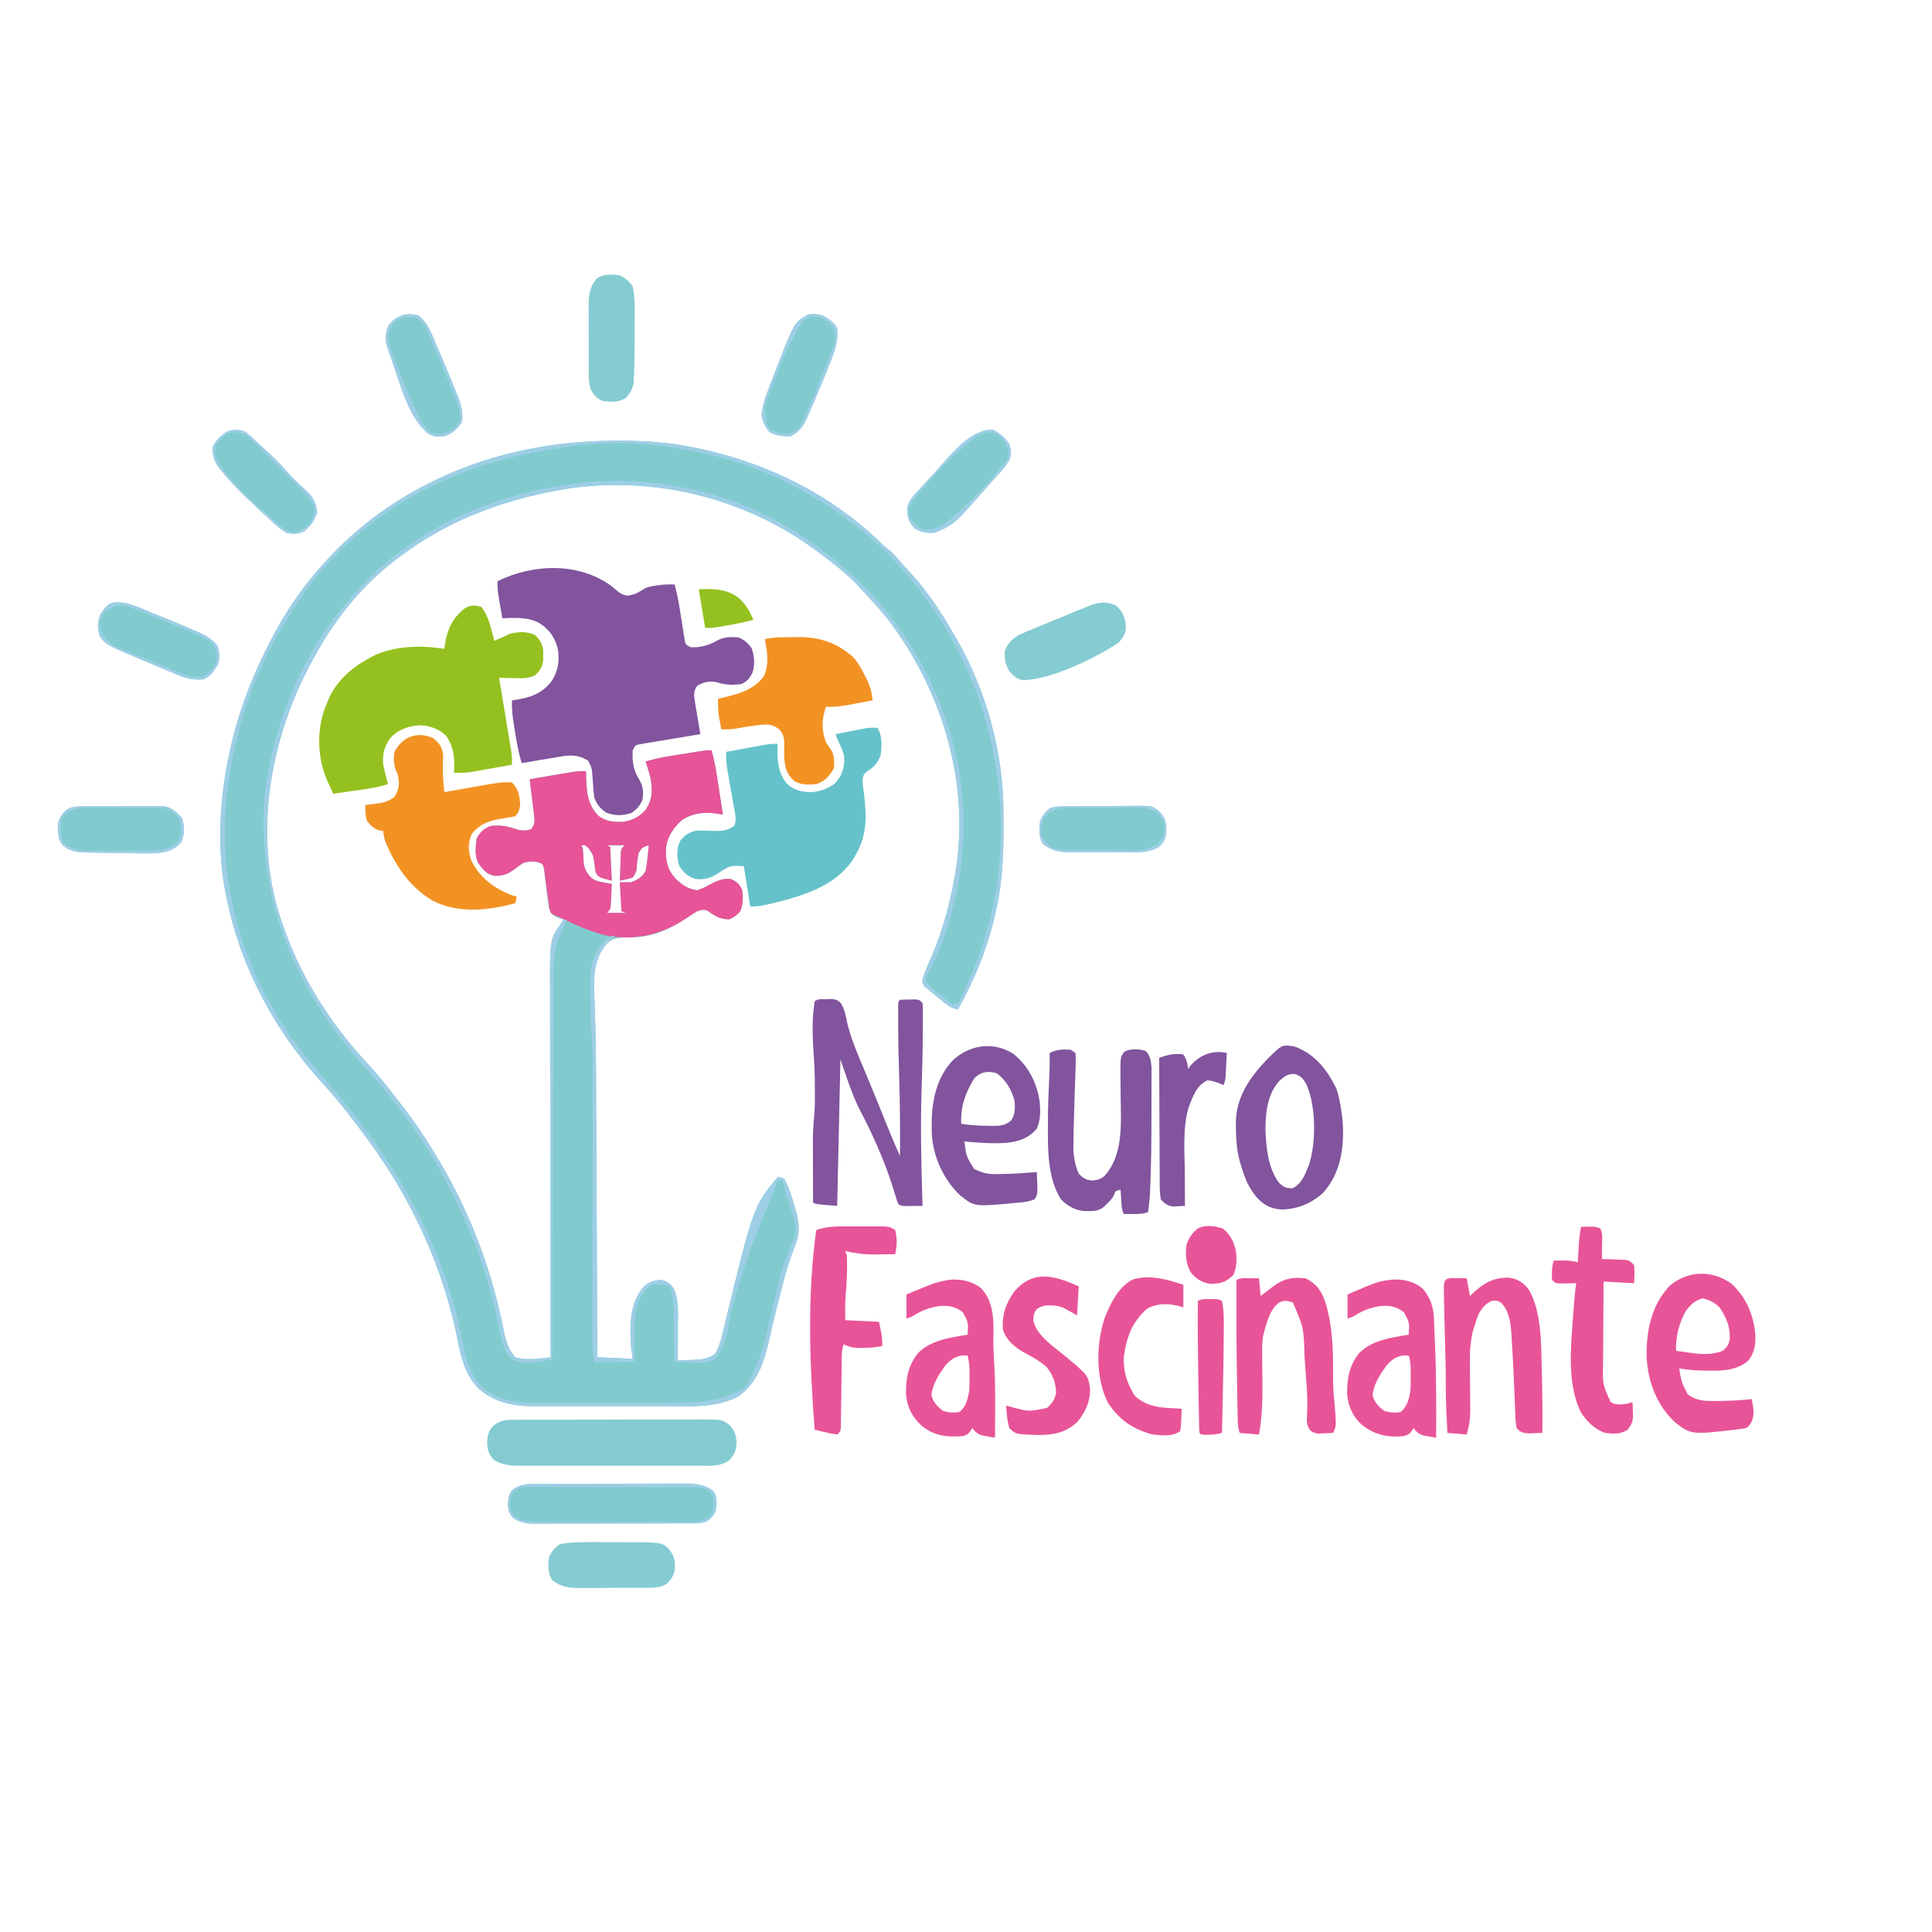 <?xml version="1.0" encoding="UTF-8"?>
<svg version="1.1" xmlns="http://www.w3.org/2000/svg" width="1200" height="1200">
<path d="M0 0 C0.841 -0.001 1.682 -0.001 2.548 -0.002 C16.49 0.016 30.072 0.716 43.812 3.25 C45.146 3.491 45.146 3.491 46.506 3.738 C90.061 11.935 132.156 31.783 164.148 62.727 C166.745 65.258 166.745 65.258 169.465 67.363 C171.587 69.069 173.255 70.735 175 72.812 C176.964 75.123 178.939 77.383 181.027 79.582 C192.339 91.517 201.723 105.17 209.804 119.467 C210.784 121.199 211.786 122.918 212.789 124.637 C230.407 155.538 240.726 193.205 241.051 228.805 C241.061 229.696 241.07 230.587 241.08 231.505 C241.254 251.415 241.08 270.707 236.812 290.25 C236.491 291.737 236.491 291.737 236.163 293.254 C231.377 314.654 223.473 334.136 212.812 353.25 C209.8 352.658 207.896 351.795 205.5 349.887 C204.899 349.412 204.299 348.937 203.68 348.447 C203.064 347.949 202.447 347.451 201.812 346.938 C201.196 346.451 200.58 345.964 199.945 345.463 C198.213 344.082 196.512 342.67 194.812 341.25 C193.988 340.596 193.162 339.943 192.312 339.27 C190.812 337.25 190.812 337.25 190.77 334.691 C192.288 329.68 194.396 324.977 196.5 320.188 C204.226 302.058 208.899 283.723 211.812 264.25 C211.917 263.561 212.022 262.872 212.129 262.163 C219.198 208.475 201.785 153.498 169.305 110.906 C167.205 108.287 165.048 105.754 162.812 103.25 C162.384 102.768 161.955 102.285 161.513 101.789 C158.333 98.224 155.088 94.727 151.812 91.25 C151.084 90.468 150.356 89.685 149.605 88.879 C143.248 82.262 136.124 76.756 128.812 71.25 C128.265 70.831 127.717 70.412 127.153 69.98 C83.624 36.801 27.961 22.224 -26.188 29.25 C-65.255 34.98 -102.612 48.236 -134.188 72.25 C-135.132 72.951 -136.077 73.653 -137.051 74.375 C-156.919 89.812 -173.002 109.343 -185.188 131.25 C-185.58 131.937 -185.973 132.624 -186.377 133.332 C-212.673 179.516 -224.317 237.275 -210.188 289.25 C-199.062 327.483 -179.735 359.155 -152.688 388.188 C-147.313 393.971 -142.448 400.08 -137.653 406.348 C-136.127 408.328 -134.579 410.29 -133.027 412.25 C-124.988 422.475 -117.876 433.098 -111.188 444.25 C-110.796 444.897 -110.405 445.544 -110.002 446.21 C-91.657 476.813 -78.366 510.562 -70.824 545.422 C-70.502 546.909 -70.502 546.909 -70.173 548.427 C-69.781 550.28 -69.404 552.137 -69.048 553.997 C-67.864 559.727 -66.086 564.768 -62.188 569.25 C-59.179 570.253 -57.143 570.384 -54 570.375 C-53.099 570.378 -52.198 570.38 -51.27 570.383 C-48.8 570.276 -46.441 570.058 -43.995 569.742 C-42.738 569.579 -41.482 569.417 -40.188 569.25 C-40.19 567.967 -40.193 566.685 -40.196 565.364 C-40.261 534.887 -40.31 504.411 -40.341 473.935 C-40.344 470.18 -40.348 466.425 -40.352 462.67 C-40.353 461.923 -40.354 461.175 -40.355 460.405 C-40.368 448.318 -40.391 436.23 -40.419 424.143 C-40.447 411.731 -40.464 399.318 -40.47 386.906 C-40.474 379.254 -40.487 371.601 -40.511 363.948 C-40.529 358.07 -40.531 352.192 -40.527 346.314 C-40.528 343.91 -40.534 341.506 -40.545 339.102 C-40.675 310.535 -40.675 310.535 -32.188 297.25 C-33.452 296.902 -34.717 296.554 -36.02 296.195 C-39.281 294.565 -40.053 293.648 -41.236 290.14 C-41.926 286.139 -42.451 282.161 -42.875 278.125 C-43.11 276.03 -43.356 273.938 -43.629 271.848 C-43.875 269.957 -44.082 268.062 -44.288 266.167 C-44.886 263.068 -44.886 263.068 -47.57 261.84 C-51.31 260.997 -53.451 261.209 -57.188 262.25 C-58.865 263.371 -60.509 264.543 -62.125 265.75 C-66.707 269.141 -69.481 270.347 -75.188 270.25 C-80.187 269.204 -82.24 266.18 -85.188 262.25 C-87.422 257.782 -86.808 252.085 -86.188 247.25 C-84.036 243.103 -81.615 240.726 -77.188 239.25 C-72.136 238.713 -67.818 239.219 -63 240.812 C-59.032 242.115 -56.263 242.676 -52.188 241.25 C-49.882 237.792 -50.02 237.047 -50.438 233.062 C-50.598 231.487 -50.598 231.487 -50.762 229.879 C-51.53 223.33 -52.339 216.789 -53.188 210.25 C-49.007 209.533 -44.827 208.821 -40.645 208.114 C-39.224 207.873 -37.803 207.63 -36.382 207.386 C-34.335 207.035 -32.287 206.689 -30.238 206.344 C-28.392 206.03 -28.392 206.03 -26.509 205.709 C-23.672 205.317 -21.044 205.155 -18.188 205.25 C-18.173 206.289 -18.159 207.328 -18.145 208.398 C-17.885 217.69 -17.378 225.976 -10.5 232.965 C-5.725 236.556 -0.945 236.941 4.91 236.668 C10.606 235.848 14.783 233.659 18.688 229.438 C23.149 222.745 23.237 216.904 21.812 209.25 C20.937 205.871 19.931 202.556 18.812 199.25 C23.584 197.807 28.239 196.751 33.172 195.961 C34.178 195.799 34.178 195.799 35.205 195.633 C36.61 195.408 38.015 195.184 39.42 194.963 C41.571 194.624 43.721 194.277 45.871 193.93 C56.379 192.25 56.379 192.25 59.812 192.25 C61.185 197.496 62.279 202.664 63.102 208.031 C63.21 208.73 63.318 209.429 63.429 210.149 C63.769 212.349 64.103 214.549 64.438 216.75 C64.669 218.255 64.901 219.76 65.133 221.266 C65.697 224.926 66.256 228.588 66.812 232.25 C65.868 232.09 64.923 231.93 63.95 231.765 C55.839 230.434 49.028 230.992 41.812 235.25 C36.287 240.029 32.318 245.684 31.5 253.074 C31.184 260.94 32.266 266.364 37.613 272.223 C41.735 276.12 45.077 278.332 50.812 279.25 C53.607 278.256 55.826 277.294 58.375 275.875 C62.93 273.41 66.501 271.652 71.812 272.25 C75.611 273.977 77.277 275.408 78.812 279.25 C79.381 283.788 79.346 287.93 77.625 292.188 C75.452 294.66 73.875 295.997 70.812 297.25 C65.312 297.25 62.061 295.408 57.805 292.211 C54.992 290.854 53.756 291.241 50.812 292.25 C48.556 293.613 46.412 295.003 44.25 296.5 C34.315 303.119 23.763 308.023 11.688 308.41 C10.564 308.451 10.564 308.451 9.419 308.493 C7.922 308.538 6.424 308.561 4.927 308.558 C-0.764 308.707 -3.217 310.151 -7.188 314.25 C-14.696 324.541 -13.335 337.342 -12.854 349.434 C-12.281 364.087 -12.06 378.736 -11.982 393.399 C-11.974 394.857 -11.974 394.857 -11.966 396.344 C-11.934 402.489 -11.908 408.635 -11.884 414.781 C-11.862 420.237 -11.835 425.692 -11.808 431.148 C-11.759 441.417 -11.714 451.687 -11.67 461.956 C-11.62 473.674 -11.565 485.392 -11.51 497.109 C-11.398 521.156 -11.291 545.203 -11.188 569.25 C-3.928 569.58 3.333 569.91 10.812 570.25 C10.482 567.94 10.152 565.63 9.812 563.25 C8.98 549.614 8.496 536.149 17.812 525.25 C21.393 522.184 24.048 521.414 28.812 521.25 C32.807 522.556 34.376 523.557 36.625 527.125 C38.724 532.65 38.95 537.746 38.91 543.613 C38.908 544.801 38.908 544.801 38.906 546.013 C38.9 548.53 38.888 551.046 38.875 553.562 C38.87 555.274 38.865 556.986 38.861 558.697 C38.85 562.882 38.833 567.066 38.812 571.25 C41.522 571.162 44.229 571.056 46.938 570.938 C48.078 570.904 48.078 570.904 49.242 570.869 C54.069 570.64 57.736 570.087 61.812 567.25 C64.428 563.161 65.543 558.969 66.652 554.273 C66.989 552.885 67.327 551.496 67.665 550.108 C67.841 549.379 68.017 548.65 68.198 547.899 C85.684 475.916 85.684 475.916 100.812 457.25 C102.691 457.535 102.691 457.535 104.812 458.25 C108.009 463.921 109.753 470.027 111.562 476.25 C111.785 476.997 112.008 477.744 112.238 478.513 C114.482 486.591 114.715 493.146 111.312 500.938 C108.194 508.604 105.987 516.442 103.875 524.438 C103.707 525.075 103.538 525.712 103.365 526.369 C101.453 533.628 99.637 540.907 97.922 548.215 C97.769 548.862 97.617 549.509 97.459 550.175 C96.736 553.249 96.024 556.325 95.334 559.407 C92.277 572.605 88.005 585.714 76.312 593.625 C61.907 601.138 44.926 599.692 29.176 599.648 C26.603 599.65 24.03 599.653 21.457 599.657 C16.089 599.662 10.721 599.655 5.352 599.641 C-0.822 599.625 -6.996 599.63 -13.17 599.647 C-19.156 599.662 -25.142 599.66 -31.128 599.651 C-33.655 599.649 -36.182 599.652 -38.709 599.659 C-42.247 599.667 -45.785 599.655 -49.323 599.638 C-50.35 599.644 -51.378 599.65 -52.436 599.657 C-64.695 599.551 -75.877 596.761 -85.188 588.469 C-93.252 579.987 -95.906 569.389 -98 558.188 C-106.901 514.019 -125.749 472.68 -152.188 436.25 C-152.66 435.599 -153.133 434.947 -153.62 434.276 C-162.467 422.158 -171.668 410.192 -181.812 399.125 C-211.056 367.155 -232.456 327.753 -241.188 285.25 C-241.431 284.142 -241.431 284.142 -241.679 283.012 C-247.55 255.379 -245.956 223.731 -240.188 196.25 C-239.915 194.926 -239.915 194.926 -239.636 193.575 C-235.115 172.329 -227.751 151.726 -218.188 132.25 C-217.728 131.312 -217.269 130.375 -216.796 129.409 C-208.544 112.726 -199.198 97.493 -187.188 83.25 C-186.727 82.701 -186.266 82.151 -185.792 81.585 C-164.577 56.326 -139.114 37.175 -109.188 23.25 C-108.075 22.729 -106.963 22.208 -105.816 21.672 C-72.58 6.796 -36.274 0.026 0 0 Z M-21.188 251.25 C-20.858 251.91 -20.527 252.57 -20.188 253.25 C-19.949 256.234 -19.805 259.217 -19.664 262.207 C-18.997 266.469 -17.465 269.055 -14.328 271.988 C-11.849 273.449 -9.767 273.954 -6.938 274.438 C-5.599 274.675 -5.599 274.675 -4.234 274.918 C-3.559 275.028 -2.883 275.137 -2.188 275.25 C-2.301 277.876 -2.428 280.5 -2.562 283.125 C-2.609 284.245 -2.609 284.245 -2.656 285.387 C-2.961 291.023 -2.961 291.023 -5.188 293.25 C-1.228 293.25 2.732 293.25 6.812 293.25 C5.327 292.755 5.327 292.755 3.812 292.25 C3.482 286.31 3.152 280.37 2.812 274.25 C5.122 274.25 7.433 274.25 9.812 274.25 C14.025 272.63 16.54 271.15 18.812 267.25 C19.337 264.457 19.729 261.814 20 259 C20.082 258.255 20.164 257.51 20.248 256.742 C20.447 254.913 20.631 253.081 20.812 251.25 C16.824 252.481 16.824 252.481 14.562 255.812 C13.804 259.29 13.401 262.653 13.156 266.199 C12.812 268.25 12.812 268.25 10.812 271.25 C8.189 272.235 5.567 272.672 2.812 273.25 C2.922 269.958 3.053 266.666 3.188 263.375 C3.218 262.438 3.249 261.501 3.281 260.535 C3.32 259.639 3.359 258.743 3.398 257.82 C3.43 256.993 3.461 256.165 3.494 255.313 C3.812 253.25 3.812 253.25 5.812 251.25 C2.183 251.25 -1.448 251.25 -5.188 251.25 C-4.527 251.58 -3.868 251.91 -3.188 252.25 C-2.857 259.18 -2.527 266.11 -2.188 273.25 C-10.188 271.25 -10.188 271.25 -12.188 268.25 C-12.513 266.3 -12.777 264.339 -13 262.375 C-13.755 257.179 -13.755 257.179 -16.688 253 C-18.952 251.059 -18.952 251.059 -21.188 251.25 Z " fill="#81CBCF" transform="translate(382.188,273.75)"/>
<path d="M0 0 C1.509 1.197 2.999 2.418 4.461 3.672 C6.526 5.183 7.874 5.764 10.398 6.09 C15.16 5.08 15.16 5.08 19.25 2.586 C21.927 0.722 24.059 0.381 27.273 -0.098 C28.281 -0.256 29.29 -0.415 30.328 -0.578 C33.378 -0.908 36.333 -0.97 39.398 -0.91 C40.775 4.077 41.758 9.036 42.582 14.145 C42.788 15.418 42.993 16.692 43.205 18.004 C43.525 19.998 43.84 21.992 44.146 23.988 C44.446 25.938 44.764 27.885 45.082 29.832 C45.263 30.986 45.444 32.139 45.631 33.328 C46.162 36.404 46.162 36.404 49.398 38.09 C55.416 38.41 60.516 36.975 65.707 34.027 C70.085 31.601 74.529 31.499 79.398 32.09 C83.074 33.86 84.913 35.41 87.273 38.715 C88.994 43.877 89.5 49.011 87.637 54.219 C85.77 57.753 84.1 59.691 80.398 61.09 C75.322 61.619 70.631 61.494 65.773 59.902 C61.2 58.801 57.465 59.721 53.398 62.09 C50.994 65.586 51.398 68.085 52.078 72.168 C52.265 73.328 52.452 74.488 52.645 75.684 C52.852 76.89 53.06 78.097 53.273 79.34 C53.473 80.562 53.673 81.784 53.879 83.043 C54.374 86.061 54.881 89.076 55.398 92.09 C54.197 92.286 52.996 92.483 51.758 92.685 C47.309 93.415 42.864 94.163 38.418 94.916 C36.493 95.239 34.566 95.558 32.639 95.873 C29.872 96.325 27.108 96.794 24.344 97.266 C23.479 97.403 22.614 97.541 21.724 97.683 C20.923 97.823 20.122 97.963 19.297 98.107 C18.238 98.283 18.238 98.283 17.158 98.463 C15.005 99.033 15.005 99.033 13.398 102.09 C12.938 108.999 13.756 114.481 17.523 120.465 C19.981 124.577 20.234 128.411 19.398 133.09 C17.612 136.8 16.075 138.618 12.711 140.965 C7.22 142.83 2.551 142.862 -2.914 140.902 C-6.846 138.25 -9.101 135.593 -10.602 131.09 C-10.768 129.584 -10.895 128.074 -10.996 126.562 C-11.065 125.688 -11.134 124.813 -11.205 123.912 C-11.344 122.077 -11.472 120.241 -11.588 118.404 C-12.007 113.206 -12.007 113.206 -14.238 108.586 C-19.798 105.066 -24.987 104.853 -31.285 105.988 C-31.986 106.102 -32.686 106.216 -33.407 106.333 C-35.621 106.696 -37.83 107.08 -40.039 107.465 C-41.549 107.716 -43.058 107.966 -44.568 108.215 C-48.249 108.824 -51.926 109.452 -55.602 110.09 C-57.523 103.643 -58.677 97.235 -59.727 90.59 C-59.999 88.937 -59.999 88.937 -60.277 87.25 C-61.148 81.8 -61.839 76.61 -61.602 71.09 C-60.9 70.992 -60.199 70.894 -59.477 70.793 C-49.976 69.296 -43.265 66.995 -37.082 59.355 C-33.045 53.177 -31.956 46.719 -33.035 39.473 C-34.756 32.232 -38.315 27.11 -44.602 23.09 C-51.867 19.254 -59.588 19.782 -67.602 20.09 C-68.107 17.195 -68.606 14.299 -69.102 11.402 C-69.316 10.177 -69.316 10.177 -69.535 8.928 C-70.213 4.94 -70.8 1.153 -70.602 -2.91 C-48.711 -13.74 -20.194 -14.827 0 0 Z " fill="#81549D" transform="translate(379.602,363.91)"/>
<path d="M0 0 C1.373 5.246 2.467 10.414 3.289 15.781 C3.397 16.48 3.505 17.179 3.617 17.899 C3.956 20.099 4.291 22.299 4.625 24.5 C4.856 26.005 5.088 27.51 5.32 29.016 C5.884 32.676 6.443 36.338 7 40 C6.055 39.84 5.111 39.68 4.138 39.515 C-3.974 38.184 -10.784 38.742 -18 43 C-23.526 47.779 -27.495 53.434 -28.312 60.824 C-28.628 68.69 -27.547 74.114 -22.199 79.973 C-18.078 83.87 -14.735 86.082 -9 87 C-6.206 86.006 -3.986 85.044 -1.438 83.625 C3.117 81.16 6.688 79.402 12 80 C15.799 81.727 17.465 83.158 19 87 C19.568 91.538 19.534 95.68 17.812 99.938 C15.64 102.41 14.063 103.747 11 105 C5.5 105 2.249 103.158 -2.008 99.961 C-4.821 98.604 -6.056 98.991 -9 100 C-11.256 101.363 -13.401 102.753 -15.562 104.25 C-30.602 114.269 -45.998 118.097 -63.887 115.418 C-75.239 112.904 -85.58 108.065 -96 103 C-96.72 102.766 -97.439 102.532 -98.181 102.292 C-100 101 -100 101 -100.834 98.051 C-101.069 96.2 -101.069 96.2 -101.309 94.312 C-101.5 92.961 -101.693 91.609 -101.885 90.258 C-102.165 88.125 -102.438 85.992 -102.706 83.858 C-102.971 81.798 -103.264 79.743 -103.559 77.688 C-103.716 76.454 -103.874 75.22 -104.037 73.949 C-104.699 70.823 -104.699 70.823 -107.391 69.586 C-111.126 68.747 -113.269 68.96 -117 70 C-118.677 71.121 -120.321 72.293 -121.938 73.5 C-126.52 76.891 -129.293 78.097 -135 78 C-139.999 76.954 -142.053 73.93 -145 70 C-147.234 65.532 -146.621 59.835 -146 55 C-143.848 50.853 -141.428 48.476 -137 47 C-131.948 46.463 -127.63 46.969 -122.812 48.562 C-118.844 49.865 -116.075 50.426 -112 49 C-109.695 45.542 -109.832 44.797 -110.25 40.812 C-110.357 39.762 -110.464 38.711 -110.574 37.629 C-111.343 31.08 -112.151 24.539 -113 18 C-108.82 17.283 -104.639 16.571 -100.457 15.864 C-99.036 15.623 -97.615 15.38 -96.195 15.136 C-94.147 14.785 -92.099 14.439 -90.051 14.094 C-88.205 13.78 -88.205 13.78 -86.322 13.459 C-83.484 13.067 -80.856 12.905 -78 13 C-77.986 14.039 -77.972 15.078 -77.957 16.148 C-77.697 25.44 -77.19 33.726 -70.312 40.715 C-65.538 44.306 -60.757 44.691 -54.902 44.418 C-49.206 43.598 -45.029 41.409 -41.125 37.188 C-36.663 30.495 -36.575 24.654 -38 17 C-38.876 13.621 -39.882 10.306 -41 7 C-36.229 5.557 -31.573 4.501 -26.641 3.711 C-25.97 3.603 -25.299 3.495 -24.607 3.383 C-23.202 3.158 -21.797 2.934 -20.392 2.713 C-18.241 2.374 -16.091 2.027 -13.941 1.68 C-3.434 0 -3.434 0 0 0 Z M-81 59 C-80.67 59.66 -80.34 60.32 -80 61 C-79.762 63.984 -79.618 66.967 -79.477 69.957 C-78.809 74.219 -77.278 76.805 -74.141 79.738 C-71.662 81.199 -69.579 81.704 -66.75 82.188 C-65.412 82.425 -65.412 82.425 -64.047 82.668 C-63.371 82.778 -62.696 82.887 -62 83 C-62.114 85.626 -62.24 88.25 -62.375 90.875 C-62.421 91.995 -62.421 91.995 -62.469 93.137 C-62.773 98.773 -62.773 98.773 -65 101 C-61.04 101 -57.08 101 -53 101 C-54.485 100.505 -54.485 100.505 -56 100 C-56.33 94.06 -56.66 88.12 -57 82 C-54.69 82 -52.38 82 -50 82 C-45.787 80.38 -43.273 78.9 -41 75 C-40.476 72.207 -40.083 69.564 -39.812 66.75 C-39.731 66.005 -39.649 65.26 -39.564 64.492 C-39.365 62.663 -39.181 60.831 -39 59 C-42.988 60.231 -42.988 60.231 -45.25 63.562 C-46.009 67.04 -46.411 70.403 -46.656 73.949 C-47 76 -47 76 -49 79 C-51.624 79.985 -54.245 80.422 -57 81 C-56.89 77.708 -56.76 74.416 -56.625 71.125 C-56.594 70.188 -56.563 69.251 -56.531 68.285 C-56.493 67.389 -56.454 66.493 -56.414 65.57 C-56.383 64.743 -56.351 63.915 -56.319 63.063 C-56 61 -56 61 -54 59 C-57.63 59 -61.26 59 -65 59 C-64.34 59.33 -63.68 59.66 -63 60 C-62.67 66.93 -62.34 73.86 -62 81 C-70 79 -70 79 -72 76 C-72.325 74.05 -72.59 72.089 -72.812 70.125 C-73.567 64.929 -73.567 64.929 -76.5 60.75 C-78.764 58.809 -78.764 58.809 -81 59 Z " fill="#E75498" transform="translate(442,466)"/>
<path d="M0 0 C4.721 5.971 6.11 13.752 8 21 C9.052 20.546 10.104 20.093 11.188 19.625 C11.835 19.353 12.482 19.081 13.148 18.801 C14.56 18.19 15.944 17.515 17.312 16.812 C22.504 15.243 27.894 15.149 32.938 17.188 C36.151 20.011 37.819 22.665 38.398 26.938 C38.391 27.948 38.383 28.959 38.375 30 C38.383 31.011 38.39 32.021 38.398 33.062 C37.814 37.369 36.365 39.885 33.001 42.633 C28.707 44.589 24.843 44.323 20.188 44.188 C18.862 44.167 18.862 44.167 17.51 44.146 C15.34 44.111 13.17 44.057 11 44 C11.1 44.603 11.2 45.206 11.304 45.827 C12.347 52.104 13.384 58.382 14.418 64.66 C14.805 67.003 15.193 69.346 15.582 71.688 C16.142 75.056 16.696 78.424 17.25 81.793 C17.512 83.362 17.512 83.362 17.78 84.963 C17.94 85.943 18.101 86.924 18.266 87.934 C18.408 88.794 18.55 89.653 18.696 90.538 C19.006 93.051 19.053 95.471 19 98 C14.999 98.72 10.998 99.432 6.994 100.136 C5.635 100.377 4.277 100.619 2.918 100.864 C0.956 101.217 -1.009 101.562 -2.973 101.906 C-4.74 102.22 -4.74 102.22 -6.543 102.541 C-10.071 103.009 -13.446 103.079 -17 103 C-16.965 102.143 -16.93 101.286 -16.895 100.402 C-16.697 92.07 -17.332 87.413 -21.625 80.312 C-26.206 75.852 -31.565 73.791 -37.938 73.5 C-45.104 73.845 -51.589 75.999 -56.5 81.375 C-60.448 86.617 -61.526 91.479 -61 98 C-60.124 102.036 -59.098 106.02 -58 110 C-64.83 112.253 -71.834 113.119 -78.938 114.125 C-80.194 114.307 -81.45 114.489 -82.744 114.676 C-85.829 115.121 -88.914 115.563 -92 116 C-92.798 114.269 -93.593 112.537 -94.387 110.805 C-94.83 109.84 -95.273 108.876 -95.729 107.882 C-101.806 94.099 -102.458 76.957 -97.184 62.777 C-96.793 61.861 -96.402 60.944 -96 60 C-95.661 59.135 -95.322 58.27 -94.973 57.379 C-89.952 45.926 -80.822 37.861 -70 32 C-69.296 31.602 -68.592 31.203 -67.867 30.793 C-54.473 23.994 -37.502 23.68 -23 26 C-22.87 24.966 -22.87 24.966 -22.738 23.91 C-21.295 14.254 -18.301 7.326 -10.648 1.094 C-6.941 -1.366 -4.126 -1.347 0 0 Z " fill="#94C11F" transform="translate(299,377)"/>
<path d="M0 0 C3.161 5.23 2.684 11.104 2 17 C0.263 21.682 -1.96 24.364 -6.227 26.973 C-8.465 28.804 -8.958 29.598 -9.264 32.517 C-9.064 35.687 -8.689 38.791 -8.25 41.938 C-6.834 54.827 -6.396 66.35 -13 78 C-13.398 78.736 -13.797 79.472 -14.207 80.23 C-24.495 97.456 -44.126 103.692 -62.447 108.385 C-73.305 111 -73.305 111 -79 111 C-80.32 102.75 -81.64 94.5 -83 86 C-91.52 85.611 -91.52 85.611 -97.438 89.438 C-102.583 92.991 -106.711 94.575 -113 94 C-117.761 92.413 -120.21 90.133 -123 86 C-124.768 80.695 -124.973 75.219 -122.438 70.125 C-119.686 66.597 -117.225 65.156 -113 64 C-109.962 63.737 -106.98 63.848 -103.938 64 C-98.202 64.286 -93.926 64.443 -89 61 C-87.221 57.1 -88.477 52.991 -89.215 48.945 C-89.349 48.166 -89.484 47.387 -89.623 46.584 C-90.053 44.096 -90.495 41.611 -90.938 39.125 C-91.376 36.646 -91.812 34.167 -92.242 31.687 C-92.509 30.146 -92.781 28.605 -93.06 27.066 C-93.77 22.994 -94.14 19.133 -94 15 C-90.086 14.283 -86.172 13.572 -82.257 12.864 C-80.926 12.623 -79.595 12.38 -78.265 12.136 C-76.349 11.785 -74.432 11.44 -72.516 11.094 C-71.364 10.884 -70.211 10.675 -69.024 10.459 C-66 10 -66 10 -62 10 C-62.023 10.617 -62.046 11.235 -62.07 11.871 C-62.249 20.256 -61.798 27.792 -56.406 34.562 C-52.541 38.514 -47.766 39.631 -42.434 40.062 C-36.697 39.915 -31.176 38.199 -26.562 34.75 C-21.993 29.846 -20.43 24.929 -20.633 18.344 C-21.171 14.911 -22.482 12.037 -24.027 8.945 C-25 7 -25 7 -26 4 C-22.606 3.326 -19.209 2.662 -15.812 2 C-14.853 1.809 -13.893 1.618 -12.904 1.422 C-11.973 1.241 -11.042 1.061 -10.082 0.875 C-9.228 0.707 -8.375 0.54 -7.495 0.367 C-4.96 -0.006 -2.559 -0.064 0 0 Z " fill="#65C2CB" transform="translate(545,452)"/>
<path d="M0 0 C0.841 -0.001 1.682 -0.001 2.548 -0.002 C16.49 0.016 30.072 0.716 43.812 3.25 C45.146 3.491 45.146 3.491 46.506 3.738 C90.061 11.935 132.156 31.783 164.148 62.727 C166.745 65.258 166.745 65.258 169.465 67.363 C171.587 69.069 173.255 70.735 175 72.812 C176.964 75.123 178.939 77.383 181.027 79.582 C192.339 91.517 201.723 105.17 209.804 119.467 C210.784 121.199 211.786 122.918 212.789 124.637 C230.407 155.538 240.726 193.205 241.051 228.805 C241.061 229.696 241.07 230.587 241.08 231.505 C241.254 251.415 241.08 270.707 236.812 290.25 C236.491 291.737 236.491 291.737 236.163 293.254 C231.377 314.654 223.473 334.136 212.812 353.25 C209.8 352.658 207.896 351.795 205.5 349.887 C204.899 349.412 204.299 348.937 203.68 348.447 C203.064 347.949 202.447 347.451 201.812 346.938 C201.196 346.451 200.58 345.964 199.945 345.463 C198.213 344.082 196.512 342.67 194.812 341.25 C193.988 340.596 193.162 339.943 192.312 339.27 C190.812 337.25 190.812 337.25 190.77 334.691 C192.288 329.68 194.396 324.977 196.5 320.188 C204.226 302.058 208.899 283.723 211.812 264.25 C211.917 263.561 212.022 262.872 212.129 262.163 C219.198 208.475 201.785 153.498 169.305 110.906 C167.205 108.287 165.048 105.754 162.812 103.25 C162.384 102.768 161.955 102.285 161.513 101.789 C158.333 98.224 155.088 94.727 151.812 91.25 C151.084 90.468 150.356 89.685 149.605 88.879 C143.248 82.262 136.124 76.756 128.812 71.25 C128.265 70.831 127.717 70.412 127.153 69.98 C83.624 36.801 27.961 22.224 -26.188 29.25 C-65.255 34.98 -102.612 48.236 -134.188 72.25 C-135.132 72.951 -136.077 73.653 -137.051 74.375 C-156.919 89.812 -173.002 109.343 -185.188 131.25 C-185.58 131.937 -185.973 132.624 -186.377 133.332 C-212.673 179.516 -224.317 237.275 -210.188 289.25 C-199.062 327.483 -179.735 359.155 -152.688 388.188 C-147.313 393.971 -142.448 400.08 -137.653 406.348 C-136.127 408.328 -134.579 410.29 -133.027 412.25 C-124.988 422.475 -117.876 433.098 -111.188 444.25 C-110.796 444.897 -110.405 445.544 -110.002 446.21 C-91.657 476.813 -78.366 510.562 -70.824 545.422 C-70.502 546.909 -70.502 546.909 -70.173 548.427 C-69.781 550.28 -69.404 552.137 -69.048 553.997 C-67.864 559.727 -66.086 564.768 -62.188 569.25 C-59.179 570.253 -57.143 570.384 -54 570.375 C-53.099 570.378 -52.198 570.38 -51.27 570.383 C-48.8 570.276 -46.441 570.058 -43.995 569.742 C-42.738 569.579 -41.482 569.417 -40.188 569.25 C-40.19 567.967 -40.193 566.685 -40.196 565.364 C-40.261 534.887 -40.31 504.411 -40.341 473.935 C-40.344 470.18 -40.348 466.425 -40.352 462.67 C-40.353 461.923 -40.354 461.175 -40.355 460.405 C-40.368 448.318 -40.391 436.23 -40.419 424.143 C-40.447 411.731 -40.464 399.318 -40.47 386.906 C-40.474 379.254 -40.487 371.601 -40.511 363.948 C-40.529 358.07 -40.531 352.192 -40.527 346.314 C-40.528 343.91 -40.534 341.506 -40.545 339.102 C-40.685 308.486 -40.685 308.486 -32.188 298.25 C-31.527 297.92 -30.867 297.59 -30.188 297.25 C-31.166 299.713 -32.153 302.169 -33.188 304.609 C-33.517 305.398 -33.847 306.187 -34.188 307 C-34.517 307.779 -34.847 308.557 -35.188 309.359 C-37.772 316.829 -38.482 323.915 -38.466 331.785 C-38.472 332.81 -38.478 333.834 -38.484 334.89 C-38.5 338.303 -38.503 341.716 -38.506 345.129 C-38.516 347.584 -38.526 350.038 -38.537 352.493 C-38.558 357.767 -38.574 363.041 -38.584 368.315 C-38.599 375.941 -38.624 383.566 -38.652 391.192 C-38.698 403.566 -38.735 415.939 -38.766 428.313 C-38.796 440.329 -38.83 452.344 -38.87 464.36 C-38.873 465.102 -38.875 465.843 -38.878 466.607 C-38.89 470.326 -38.902 474.046 -38.915 477.766 C-39.018 508.594 -39.107 539.422 -39.188 570.25 C-43.942 571.934 -48.161 572.645 -53.188 572.688 C-53.873 572.72 -54.559 572.753 -55.266 572.787 C-59.743 572.834 -62.685 571.976 -65.946 568.826 C-70.858 562.591 -71.615 553.213 -73.25 545.688 C-75.755 534.469 -78.771 523.497 -82.312 512.562 C-82.621 511.599 -82.621 511.599 -82.936 510.617 C-85.532 502.555 -88.571 494.901 -92.188 487.25 C-92.872 485.694 -93.551 484.136 -94.223 482.574 C-109.073 448.424 -129.675 417.875 -154.625 390.312 C-197.074 343.339 -221.395 289.385 -218.188 225.25 C-214.602 182.142 -196.961 136.494 -169.188 103.25 C-168.702 102.665 -168.217 102.08 -167.718 101.477 C-158.679 90.616 -149.326 81.008 -138.188 72.25 C-137.249 71.506 -136.311 70.762 -135.344 69.996 C-106.772 47.914 -71.591 34.331 -36.188 28.25 C-35.333 28.1 -34.479 27.951 -33.599 27.797 C-9.835 23.786 14.112 23.98 37.812 28.25 C38.607 28.384 39.402 28.518 40.221 28.656 C73.926 34.407 106.162 50.016 132.812 71.25 C133.801 72.034 134.79 72.817 135.809 73.625 C150.383 85.44 163.938 98.936 174.812 114.25 C175.288 114.914 175.764 115.578 176.255 116.262 C192.61 139.297 204.4 164.714 210.812 192.25 C211.107 193.433 211.107 193.433 211.407 194.641 C218.208 222.935 217.848 257.05 210.812 285.25 C210.625 286.042 210.438 286.834 210.245 287.649 C206.588 302.905 201.543 318.28 193.684 331.902 C192.589 334.173 192.589 334.173 193.324 336.281 C195.313 338.913 197.603 340.765 200.188 342.812 C201.622 343.959 201.622 343.959 203.086 345.129 C204.436 346.179 204.436 346.179 205.812 347.25 C206.527 347.857 207.241 348.464 207.977 349.09 C208.582 349.473 209.188 349.856 209.812 350.25 C213.131 349.516 213.131 349.516 214.609 346.066 C215.273 344.654 215.923 343.236 216.562 341.812 C217.086 340.664 217.086 340.664 217.621 339.492 C218.704 337.086 219.764 334.671 220.812 332.25 C221.123 331.536 221.433 330.821 221.752 330.085 C245.87 273.6 244.773 207.218 222.004 150.477 C212.946 128.585 201.553 108.795 186.812 90.25 C186.37 89.69 185.927 89.13 185.471 88.553 C174.401 74.682 161.806 62.012 147.5 51.493 C145.841 50.271 144.204 49.026 142.566 47.777 C132.58 40.282 121.795 34.157 110.812 28.25 C110.108 27.871 109.404 27.492 108.678 27.102 C87.992 16.197 64.779 9.231 41.812 5.25 C40.942 5.089 40.071 4.928 39.173 4.763 C13.664 0.169 -13.738 0.55 -39.188 5.25 C-40.569 5.482 -41.95 5.713 -43.332 5.941 C-47.302 6.634 -51.247 7.411 -55.188 8.25 C-56.375 8.501 -56.375 8.501 -57.587 8.757 C-110.371 20.1 -160.504 48.746 -192.188 93.25 C-192.66 93.91 -193.132 94.57 -193.618 95.25 C-210.463 119.065 -224.337 146.076 -232.188 174.25 C-232.428 175.112 -232.669 175.975 -232.917 176.863 C-236.751 190.864 -239.61 204.817 -241.188 219.25 C-241.329 220.511 -241.329 220.511 -241.473 221.797 C-247.543 281.112 -228.045 338.433 -190.75 384.375 C-186.15 389.977 -181.437 395.48 -176.705 400.97 C-150.513 431.427 -127.46 464.931 -112.188 502.25 C-111.858 503.047 -111.528 503.843 -111.189 504.664 C-103.393 523.693 -97.849 543.367 -93.96 563.552 C-91.951 573.576 -88.252 583.463 -80 589.977 C-70.328 596.27 -59.803 597.706 -48.475 597.638 C-47.372 597.643 -46.27 597.649 -45.134 597.654 C-41.528 597.667 -37.922 597.659 -34.316 597.648 C-31.786 597.65 -29.256 597.653 -26.726 597.657 C-21.439 597.662 -16.151 597.655 -10.863 597.641 C-4.784 597.625 1.295 597.63 7.374 597.647 C13.265 597.662 19.155 597.66 25.045 597.651 C27.533 597.649 30.02 597.652 32.507 597.659 C48.365 597.694 62.384 597.568 76.812 590.25 C77.862 589.819 77.862 589.819 78.934 589.379 C81.307 587.953 81.748 586.783 82.812 584.25 C83.252 583.44 83.692 582.631 84.145 581.797 C91.223 568.424 94.28 554.429 97.439 539.759 C100.696 524.859 104.204 509.475 110.965 495.715 C113.032 489.705 111.488 484.299 109.5 478.5 C109.04 477.099 108.582 475.698 108.125 474.297 C107.789 473.273 107.789 473.273 107.445 472.229 C106.076 467.948 104.946 463.598 103.812 459.25 C102.823 459.25 101.832 459.25 100.812 459.25 C100.539 460.103 100.265 460.956 99.983 461.835 C98.811 465.253 97.487 468.555 96.09 471.887 C95.549 473.186 95.01 474.485 94.471 475.785 C94.19 476.462 93.909 477.138 93.619 477.836 C84.339 500.269 75.841 523.273 70.766 547.066 C70.594 547.871 70.422 548.675 70.245 549.504 C69.928 551.022 69.622 552.542 69.331 554.065 C68.039 560.393 65.897 565.716 61.77 570.734 C57.129 573.113 52.627 572.671 47.5 572.5 C46.473 572.482 45.447 572.464 44.389 572.445 C41.862 572.398 39.338 572.333 36.812 572.25 C36.793 571.039 36.773 569.829 36.752 568.582 C36.676 564.075 36.587 559.569 36.495 555.062 C36.457 553.115 36.422 551.167 36.391 549.22 C36.345 546.414 36.287 543.61 36.227 540.805 C36.209 539.506 36.209 539.506 36.192 538.181 C36.08 533.555 35.821 529.513 33.812 525.25 C30.082 524.007 26.682 523.604 22.812 524.25 C19.939 526.121 19.939 526.121 17.812 529.25 C17.386 529.795 16.96 530.339 16.521 530.9 C11.417 538.515 12.03 547.007 12 555.812 C11.977 557.41 11.951 559.007 11.924 560.604 C11.857 564.486 11.836 568.366 11.812 572.25 C3.562 572.25 -4.688 572.25 -13.188 572.25 C-13.87 566.79 -14.329 561.735 -14.301 556.29 C-14.301 555.53 -14.301 554.77 -14.301 553.987 C-14.301 551.463 -14.293 548.938 -14.285 546.414 C-14.283 544.595 -14.282 542.775 -14.281 540.956 C-14.278 537.048 -14.271 533.139 -14.263 529.231 C-14.249 523.039 -14.243 516.846 -14.239 510.654 C-14.226 496.383 -14.204 482.112 -14.182 467.841 C-14.162 454.776 -14.144 441.71 -14.134 428.645 C-14.129 422.503 -14.119 416.36 -14.106 410.217 C-14.098 406.377 -14.095 402.537 -14.093 398.697 C-14.091 396.931 -14.087 395.166 -14.082 393.4 C-14.053 384.014 -14.233 374.717 -14.955 365.356 C-15.442 358.848 -15.45 352.329 -15.483 345.805 C-15.494 344.174 -15.515 342.543 -15.544 340.913 C-15.744 329.726 -15.549 320.469 -7.688 311.75 C-7.12 311.1 -6.553 310.451 -5.969 309.781 C-4.027 308.112 -2.691 307.645 -0.188 307.25 C-0.889 307.889 -1.59 308.529 -2.312 309.188 C-10.409 317.261 -12.673 325.107 -13.188 336.25 C-13.175 340.649 -13.029 345.038 -12.854 349.434 C-12.281 364.087 -12.06 378.736 -11.982 393.399 C-11.974 394.857 -11.974 394.857 -11.966 396.344 C-11.934 402.489 -11.908 408.635 -11.884 414.781 C-11.862 420.237 -11.835 425.692 -11.808 431.148 C-11.759 441.417 -11.714 451.687 -11.67 461.956 C-11.62 473.674 -11.565 485.392 -11.51 497.109 C-11.398 521.156 -11.291 545.203 -11.188 569.25 C-3.928 569.58 3.333 569.91 10.812 570.25 C10.482 567.94 10.152 565.63 9.812 563.25 C8.98 549.614 8.496 536.149 17.812 525.25 C21.393 522.184 24.048 521.414 28.812 521.25 C32.807 522.556 34.376 523.557 36.625 527.125 C38.724 532.65 38.95 537.746 38.91 543.613 C38.908 544.801 38.908 544.801 38.906 546.013 C38.9 548.53 38.888 551.046 38.875 553.562 C38.87 555.274 38.865 556.986 38.861 558.697 C38.85 562.882 38.833 567.066 38.812 571.25 C41.522 571.162 44.229 571.056 46.938 570.938 C48.078 570.904 48.078 570.904 49.242 570.869 C54.069 570.64 57.736 570.087 61.812 567.25 C64.428 563.161 65.543 558.969 66.652 554.273 C66.989 552.885 67.327 551.496 67.665 550.108 C67.841 549.379 68.017 548.65 68.198 547.899 C85.684 475.916 85.684 475.916 100.812 457.25 C102.691 457.535 102.691 457.535 104.812 458.25 C108.009 463.921 109.753 470.027 111.562 476.25 C111.785 476.997 112.008 477.744 112.238 478.513 C114.482 486.591 114.715 493.146 111.312 500.938 C108.194 508.604 105.987 516.442 103.875 524.438 C103.707 525.075 103.538 525.712 103.365 526.369 C101.453 533.628 99.637 540.907 97.922 548.215 C97.769 548.862 97.617 549.509 97.459 550.175 C96.736 553.249 96.024 556.325 95.334 559.407 C92.277 572.605 88.005 585.714 76.312 593.625 C61.907 601.138 44.926 599.692 29.176 599.648 C26.603 599.65 24.03 599.653 21.457 599.657 C16.089 599.662 10.721 599.655 5.352 599.641 C-0.822 599.625 -6.996 599.63 -13.17 599.647 C-19.156 599.662 -25.142 599.66 -31.128 599.651 C-33.655 599.649 -36.182 599.652 -38.709 599.659 C-42.247 599.667 -45.785 599.655 -49.323 599.638 C-50.35 599.644 -51.378 599.65 -52.436 599.657 C-64.695 599.551 -75.877 596.761 -85.188 588.469 C-93.252 579.987 -95.906 569.389 -98 558.188 C-106.901 514.019 -125.749 472.68 -152.188 436.25 C-152.66 435.599 -153.133 434.947 -153.62 434.276 C-162.467 422.158 -171.668 410.192 -181.812 399.125 C-211.056 367.155 -232.456 327.753 -241.188 285.25 C-241.431 284.142 -241.431 284.142 -241.679 283.012 C-247.55 255.379 -245.956 223.731 -240.188 196.25 C-239.915 194.926 -239.915 194.926 -239.636 193.575 C-235.115 172.329 -227.751 151.726 -218.188 132.25 C-217.728 131.312 -217.269 130.375 -216.796 129.409 C-208.544 112.726 -199.198 97.493 -187.188 83.25 C-186.727 82.701 -186.266 82.151 -185.792 81.585 C-164.577 56.326 -139.114 37.175 -109.188 23.25 C-108.075 22.729 -106.963 22.208 -105.816 21.672 C-72.58 6.796 -36.274 0.026 0 0 Z " fill="#9DCEE5" transform="translate(382.188,273.75)"/>
<path d="M0 0 C3.779 3.41 5.454 5.784 5.82 10.949 C5.791 12.3 5.747 13.65 5.688 15 C5.481 21.192 5.838 27.157 6.562 33.312 C7.586 33.131 8.61 32.949 9.664 32.762 C13.486 32.085 17.308 31.416 21.132 30.749 C22.782 30.46 24.431 30.169 26.081 29.876 C28.46 29.453 30.841 29.038 33.223 28.625 C33.952 28.494 34.682 28.363 35.433 28.227 C39.846 27.47 44.069 26.976 48.562 27.312 C52.306 31.155 53.225 35.009 53.609 40.191 C53.54 43.342 52.829 46.046 50.562 48.312 C47.291 48.939 44.017 49.505 40.729 50.031 C33.702 51.251 28.077 53.544 23.562 59.312 C21.089 64.991 21.273 69.99 23.336 75.766 C28.454 86.393 37.39 93.098 48.25 97.25 C49.343 97.601 50.436 97.951 51.562 98.312 C51.068 100.293 51.068 100.293 50.562 102.312 C33.609 106.928 14.622 109.011 -1.438 100.312 C-15.703 91.472 -24.083 78.518 -30.438 63.312 C-31.156 59.836 -31.156 59.836 -31.438 57.312 C-32.159 57.251 -32.881 57.189 -33.625 57.125 C-37.337 56.053 -38.95 54.215 -41.438 51.312 C-42.595 47.839 -42.506 44.952 -42.438 41.312 C-41.557 41.203 -40.677 41.093 -39.77 40.98 C-38.608 40.822 -37.447 40.663 -36.25 40.5 C-35.101 40.349 -33.953 40.198 -32.77 40.043 C-29.36 39.296 -27.226 38.386 -24.438 36.312 C-21.518 31.251 -21.077 27.965 -22.438 22.312 C-22.963 21.137 -22.963 21.137 -23.5 19.938 C-24.893 16.038 -25.029 12.404 -24.438 8.312 C-19.486 -1.238 -9.838 -4.829 0 0 Z " fill="#F29223" transform="translate(269.438,458.688)"/>
<path d="M0 0 C1.151 -0.049 2.302 -0.098 3.488 -0.148 C6.688 0.375 6.688 0.375 9.008 2.508 C10.823 5.607 11.574 8.106 12.25 11.625 C14.238 21.751 18.08 30.95 22.062 40.438 C23.135 43.006 24.204 45.575 25.273 48.145 C25.55 48.808 25.826 49.472 26.111 50.156 C29.638 58.638 33.078 67.156 36.514 75.675 C39.455 82.963 42.437 90.218 45.688 97.375 C45.8 81.175 45.714 65.005 45.188 48.812 C44.817 37.29 44.578 25.779 44.562 14.25 C44.558 12.963 44.553 11.676 44.549 10.349 C44.551 9.18 44.553 8.01 44.555 6.805 C44.556 5.776 44.557 4.747 44.558 3.687 C44.688 1.375 44.688 1.375 45.688 0.375 C47.664 0.25 49.645 0.199 51.625 0.188 C52.707 0.173 53.788 0.159 54.902 0.145 C57.688 0.375 57.688 0.375 59.688 2.375 C59.93 5.199 59.93 5.199 59.918 8.848 C59.918 9.51 59.918 10.172 59.918 10.854 C59.914 13.049 59.895 15.243 59.875 17.438 C59.868 18.972 59.862 20.507 59.855 22.042 C59.792 33.255 59.491 44.457 59.118 55.663 C58.311 79.934 58.93 104.112 59.688 128.375 C57.563 128.402 55.438 128.421 53.312 128.438 C52.129 128.449 50.946 128.461 49.727 128.473 C46.688 128.375 46.688 128.375 44.688 127.375 C43.825 125.196 43.825 125.196 42.945 122.285 C42.607 121.203 42.27 120.121 41.921 119.007 C41.555 117.829 41.19 116.651 40.812 115.438 C35.411 98.631 28.142 82.81 19.938 67.188 C15.364 57.601 12.177 47.407 8.688 37.375 C8.027 67.405 7.367 97.435 6.688 128.375 C-6.312 127.375 -6.312 127.375 -8.312 126.375 C-8.338 120.025 -8.355 113.676 -8.367 107.326 C-8.372 105.17 -8.379 103.014 -8.388 100.858 C-8.4 97.743 -8.406 94.627 -8.41 91.512 C-8.415 90.562 -8.42 89.613 -8.426 88.635 C-8.426 82.982 -8.102 77.445 -7.541 71.821 C-7.27 68.922 -7.183 66.052 -7.18 63.141 C-7.178 62.08 -7.176 61.019 -7.174 59.926 C-7.178 58.837 -7.183 57.747 -7.188 56.625 C-7.189 55.479 -7.191 54.333 -7.193 53.152 C-7.23 46.048 -7.519 39.042 -8.086 31.961 C-8.725 21.853 -8.951 11.39 -7.312 1.375 C-5.442 -0.496 -2.508 0.073 0 0 Z " fill="#81549D" transform="translate(513.312,620.625)"/>
<path d="M0 0 C1.134 -0.021 2.267 -0.041 3.436 -0.062 C16.469 -0.123 27.009 3.525 36.938 12.125 C40.313 15.71 42.466 19.897 44.688 24.25 C45.034 24.927 45.38 25.603 45.737 26.3 C47.846 30.658 48.873 34.427 49.312 39.25 C45.794 39.927 42.272 40.59 38.75 41.25 C37.759 41.441 36.769 41.632 35.748 41.828 C30.512 42.802 25.639 43.489 20.312 43.25 C17.728 51.004 17.425 57.453 20.312 65.25 C21.6 67.28 22.928 69.285 24.312 71.25 C25.519 74.869 25.635 77.442 25.312 81.25 C22.574 86.336 19.802 89.42 14.312 91.25 C9.318 91.774 5.433 91.8 0.875 89.562 C-4.082 85.089 -5.07 81.421 -5.582 74.945 C-5.687 72.264 -5.639 69.619 -5.562 66.938 C-5.531 62.862 -5.903 60.418 -8.688 57.25 C-12.588 54.386 -14.97 53.934 -19.75 54.438 C-20.887 54.554 -22.024 54.67 -23.195 54.789 C-27.467 55.353 -31.702 56.041 -35.934 56.848 C-38.887 57.279 -41.707 57.316 -44.688 57.25 C-45.028 55.397 -45.36 53.543 -45.688 51.688 C-45.873 50.655 -46.059 49.622 -46.25 48.559 C-46.709 45.085 -46.758 41.749 -46.688 38.25 C-45.721 38.031 -44.754 37.812 -43.758 37.586 C-34.282 35.327 -24.791 32.847 -18.562 24.75 C-14.787 17.876 -15.991 8.634 -17.688 1.25 C-11.805 -0.092 -6.008 0.027 0 0 Z " fill="#F29223" transform="translate(492.688,395.75)"/>
<path d="M0 0 C1.684 -0.009 1.684 -0.009 3.403 -0.017 C4.636 -0.018 5.868 -0.02 7.139 -0.021 C8.436 -0.026 9.734 -0.031 11.071 -0.036 C14.633 -0.049 18.195 -0.055 21.758 -0.06 C23.984 -0.063 26.21 -0.067 28.436 -0.071 C35.403 -0.085 42.369 -0.095 49.336 -0.098 C57.375 -0.103 65.413 -0.12 73.452 -0.149 C79.668 -0.171 85.884 -0.181 92.1 -0.182 C95.811 -0.184 99.522 -0.189 103.234 -0.207 C107.375 -0.227 111.516 -0.223 115.658 -0.216 C116.885 -0.225 118.112 -0.234 119.375 -0.244 C129.831 -0.192 129.831 -0.192 134.592 3.14 C137.856 6.661 138.881 9.444 139.092 14.14 C138.881 18.837 137.856 21.619 134.592 25.14 C128.791 29.18 122.6 28.563 115.813 28.529 C114.527 28.534 113.24 28.539 111.914 28.545 C108.395 28.558 104.877 28.553 101.358 28.543 C97.668 28.536 93.979 28.543 90.289 28.548 C84.093 28.553 77.897 28.546 71.701 28.532 C64.548 28.515 57.395 28.521 50.242 28.537 C44.091 28.551 37.94 28.553 31.788 28.545 C28.119 28.54 24.45 28.539 20.78 28.549 C16.687 28.56 12.594 28.545 8.501 28.529 C7.292 28.535 6.083 28.541 4.837 28.547 C-1.338 28.5 -6.005 28.246 -11.408 25.14 C-14.768 21.608 -15.675 18.832 -15.845 14.078 C-15.667 9.999 -15.116 7.333 -12.408 4.14 C-8.444 0.673 -5.175 0.016 0 0 Z " fill="#84CBD1" transform="translate(318.408,881.86)"/>
<path d="M0 0 C0.99 0.66 1.98 1.32 3 2 C3.196 4.936 3.205 7.648 3.074 10.574 C3.048 11.442 3.021 12.31 2.994 13.204 C2.935 15.067 2.869 16.928 2.798 18.79 C2.688 21.687 2.596 24.583 2.511 27.48 C2.399 31.275 2.282 35.07 2.16 38.865 C1.963 45.076 1.809 51.285 1.75 57.5 C1.729 58.349 1.708 59.198 1.686 60.073 C1.651 66.008 2.644 71.521 5 77 C7.623 79.623 9.261 80.778 12.957 81.25 C16.074 81.155 18.2 80.606 20.703 78.711 C32.838 65.78 31.267 46.035 31.062 29.625 C31.035 26.931 31.01 24.237 30.991 21.544 C30.979 19.882 30.962 18.22 30.938 16.558 C30.834 4.446 30.834 4.446 33.562 1.062 C37.792 -0.781 41.961 -0.537 46.375 0.625 C49.389 3.175 49.915 7.023 50.247 10.824 C50.246 11.799 50.244 12.773 50.243 13.776 C50.248 15.452 50.248 15.452 50.252 17.161 C50.241 18.961 50.241 18.961 50.23 20.797 C50.23 22.058 50.23 23.32 50.229 24.62 C50.226 27.3 50.219 29.979 50.206 32.659 C50.186 36.666 50.185 40.673 50.186 44.68 C50.168 57.299 50.018 69.904 49.551 82.516 C49.493 84.107 49.493 84.107 49.434 85.73 C49.22 90.887 48.852 95.908 48 101 C44.689 102.001 41.699 102.104 38.25 102.062 C37.265 102.053 36.28 102.044 35.266 102.035 C34.518 102.024 33.77 102.012 33 102 C31.584 99.167 31.654 96.525 31.438 93.375 C31.354 92.186 31.27 90.998 31.184 89.773 C31.123 88.858 31.062 87.943 31 87 C27.919 87.644 27.919 87.644 27.027 89.832 C26.519 90.905 26.519 90.905 26 92 C24.379 93.887 24.379 93.887 22.562 95.688 C21.966 96.289 21.369 96.891 20.754 97.512 C17.127 100.589 13.083 100.271 8.566 100.219 C2.813 99.728 -1.932 97.068 -6 93 C-14.321 79.784 -14.193 62.316 -14.125 47.188 C-14.123 46.12 -14.121 45.053 -14.119 43.953 C-14.074 35.525 -13.789 27.117 -13.356 18.7 C-13.069 13.123 -12.955 7.584 -13 2 C-8.48 -0.26 -4.957 -0.32 0 0 Z " fill="#81549D" transform="translate(665,652)"/>
<path d="M0 0 C9.402 8.215 14.11 19.461 15.254 31.723 C15.521 37.996 14.852 42.909 11 48 C2.343 55.832 -10.803 54.367 -21.72 54.115 C-25.181 53.941 -28.57 53.491 -32 53 C-30.593 61.607 -30.593 61.607 -26.625 69.188 C-20.921 73.126 -16.174 73.288 -9.438 73.188 C-8.109 73.178 -8.109 73.178 -6.753 73.168 C-0.138 73.091 6.425 72.748 13 72 C14.118 77.267 15.053 81.894 12.562 86.875 C10.298 89.955 10.298 89.955 6.492 90.535 C-24.511 94.236 -24.511 94.236 -34.562 86.438 C-45.827 75.994 -51.276 61.572 -52.219 46.504 C-52.627 30.176 -49.488 13.95 -37.992 1.688 C-26.779 -7.811 -12.004 -8.335 0 0 Z M-28.23 17.793 C-32.304 25.363 -34.211 33.446 -34 42 C-31.647 42.339 -29.292 42.672 -26.938 43 C-25.952 43.143 -25.952 43.143 -24.947 43.289 C-17.95 44.254 -11.656 44.637 -5 42 C-2.313 39.795 -1.205 38.209 -0.621 34.766 C-0.251 27.087 -2.749 21.451 -6.875 15.125 C-10.012 11.988 -13.131 10.431 -17.438 9.438 C-22.207 10.484 -25.514 13.835 -28.23 17.793 Z " fill="#E85498" transform="translate(1075,797)"/>
<path d="M0 0 C9.252 7.542 14.612 18.097 16.184 29.895 C16.694 35.803 16.708 40.747 14.391 46.289 C9.214 52.244 3.404 54.309 -4.359 55.133 C-13.145 55.743 -21.855 55.069 -30.609 54.289 C-29.447 63.535 -29.447 63.535 -24.609 71.289 C-19.507 73.951 -15.379 74.716 -9.609 74.539 C-8.881 74.528 -8.153 74.517 -7.403 74.506 C-0.123 74.361 7.135 73.88 14.391 73.289 C14.499 75.728 14.578 78.162 14.641 80.602 C14.674 81.292 14.708 81.982 14.742 82.693 C14.8 85.691 14.795 87.744 12.977 90.195 C9.002 91.876 5.041 92.133 0.766 92.477 C-0.086 92.558 -0.939 92.64 -1.816 92.725 C-24.376 94.755 -24.376 94.755 -33.297 87.727 C-43.783 77.684 -50.296 63.252 -50.91 48.746 C-50.93 47.198 -50.933 45.65 -50.922 44.102 C-50.916 43.277 -50.911 42.453 -50.905 41.603 C-50.633 27.733 -47.472 14.158 -37.734 3.789 C-27.194 -5.923 -12.267 -8.044 0 0 Z M-24.609 15.289 C-30.172 24.296 -32.987 32.728 -32.609 43.289 C-27.043 44.219 -21.624 44.504 -15.984 44.539 C-15.152 44.56 -14.319 44.58 -13.461 44.602 C-8.715 44.632 -5.385 44.5 -1.609 41.289 C1.12 37.211 1.006 33.027 0.391 28.289 C-1.581 21.811 -4.946 15.889 -10.547 11.914 C-16.042 10.249 -20.681 10.996 -24.609 15.289 Z " fill="#81549D" transform="translate(629.609,654.711)"/>
<path d="M0 0 C12.584 4.497 20.224 14.276 26 26 C27.426 30.294 28.322 34.531 29 39 C29.129 39.79 29.258 40.58 29.391 41.395 C29.693 43.601 29.874 45.777 30 48 C30.053 48.877 30.106 49.753 30.16 50.656 C30.613 65.304 27.856 79.614 17.875 90.812 C10.644 97.526 1.17 101.36 -8.625 101.215 C-15.239 100.617 -19.723 98.086 -24 93 C-28.069 87.83 -30.318 83.138 -32.25 76.875 C-32.505 76.09 -32.76 75.305 -33.023 74.496 C-35.535 66.656 -36.237 59.599 -36.312 51.375 C-36.342 50.345 -36.371 49.315 -36.4 48.254 C-36.536 31.692 -27.758 19.137 -16.641 7.617 C-7.647 -1.296 -7.647 -1.296 0 0 Z M-9 21 C-16.807 29.138 -18 41.196 -18 52 C-17.49 63.253 -16.467 75.253 -9.625 84.625 C-6.573 87.386 -5.112 88.171 -1 88 C4.004 85.26 5.961 81.098 8 76 C8.302 75.277 8.603 74.554 8.914 73.809 C13.579 60.227 13.447 36.907 7.508 23.676 C5.392 19.921 4.322 18.441 0.188 17.062 C-4.156 16.977 -5.712 18.202 -9 21 Z " fill="#81549D" transform="translate(804,650)"/>
<path d="M0 0 C6.645 -0.38 13.254 1.295 18.453 5.602 C23.154 10.868 25.147 17.005 25.441 23.934 C25.472 24.608 25.503 25.283 25.535 25.978 C25.603 27.527 25.664 29.076 25.719 30.625 C25.825 33.489 25.959 36.352 26.094 39.215 C26.958 58.892 26.922 78.555 26.816 98.246 C25.203 97.967 23.591 97.675 21.98 97.379 C21.083 97.218 20.185 97.057 19.26 96.891 C16.202 96.084 14.676 94.781 12.816 92.246 C12.383 92.885 11.95 93.525 11.504 94.184 C9.816 96.246 9.816 96.246 6.816 97.246 C-3.416 98.196 -11.493 96.499 -19.559 89.996 C-24.965 84.918 -27.806 78.759 -28.422 71.398 C-28.646 61.705 -27.171 53.703 -21.184 45.871 C-13.212 37.612 -1.013 36.066 9.816 34.246 C10.322 26.712 10.322 26.712 6.816 20.246 C2.314 16.744 -2.122 15.991 -7.762 16.461 C-13.661 17.326 -18.243 18.987 -23.309 22.125 C-25.184 23.246 -25.184 23.246 -28.184 24.246 C-28.184 19.296 -28.184 14.346 -28.184 9.246 C-9.017 1.016 -9.017 1.016 0 0 Z M-4.082 53.492 C-8.121 59.091 -11.557 64.411 -12.684 71.309 C-11.884 76.004 -9.094 78.797 -5.371 81.621 C-1.922 82.607 1.275 82.938 4.816 82.246 C8.92 78.79 9.92 74.362 10.816 69.246 C11.057 65.969 11.053 62.718 11.004 59.434 C11.003 58.589 11.003 57.744 11.002 56.873 C10.977 53.341 10.943 50.626 9.816 47.246 C3.844 46.522 -0.355 49.082 -4.082 53.492 Z " fill="#E85498" transform="translate(865.184,794.754)"/>
<path d="M0 0 C6.696 -0.243 13.17 1.235 18.434 5.594 C27.021 15.212 25.891 27.834 25.766 39.938 C25.794 42.978 25.953 45.99 26.153 49.023 C27.22 65.401 26.884 81.835 26.797 98.238 C25.183 97.959 23.572 97.668 21.961 97.371 C21.063 97.21 20.166 97.049 19.241 96.883 C16.183 96.076 14.656 94.774 12.797 92.238 C12.364 92.878 11.931 93.517 11.484 94.176 C9.797 96.238 9.797 96.238 6.797 97.238 C-3.303 98.027 -11.1 97.113 -19.016 90.551 C-24.685 85.178 -27.789 79.184 -28.441 71.391 C-28.665 61.698 -27.191 53.695 -21.203 45.863 C-13.231 37.604 -1.032 36.058 9.797 34.238 C10.302 26.704 10.302 26.704 6.797 20.238 C2.294 16.736 -2.142 15.983 -7.781 16.453 C-13.681 17.318 -18.263 18.979 -23.328 22.117 C-25.203 23.238 -25.203 23.238 -28.203 24.238 C-28.203 19.288 -28.203 14.338 -28.203 9.238 C-24.998 7.918 -21.789 6.607 -18.578 5.301 C-17.674 4.928 -16.771 4.554 -15.84 4.17 C-10.516 2.013 -5.723 0.619 0 0 Z M-4.102 53.484 C-8.141 59.083 -11.577 64.403 -12.703 71.301 C-11.904 75.996 -9.114 78.789 -5.391 81.613 C-1.942 82.599 1.256 82.93 4.797 82.238 C8.903 78.781 9.887 74.353 10.797 69.238 C11.035 66.148 11.033 63.086 10.984 59.988 C10.984 59.199 10.983 58.41 10.982 57.598 C10.955 53.954 10.785 50.765 9.797 47.238 C3.825 46.514 -0.374 49.075 -4.102 53.484 Z " fill="#E85498" transform="translate(591.203,794.762)"/>
<path d="M0 0 C1.096 0.009 2.191 0.018 3.32 0.027 C4.163 0.039 5.006 0.051 5.875 0.062 C6.205 3.692 6.535 7.322 6.875 11.062 C7.683 10.436 8.491 9.81 9.324 9.164 C10.403 8.338 11.483 7.513 12.562 6.688 C13.093 6.275 13.623 5.862 14.17 5.438 C20.897 0.32 26.525 -0.932 34.875 0.062 C41.515 3.322 44.58 7.802 47 14.625 C51.664 29.605 51.963 44.971 51.856 60.52 C51.832 65.858 52.05 71.055 52.648 76.363 C53.953 91.906 53.953 91.906 51.875 96.062 C49.96 96.171 48.042 96.248 46.125 96.312 C45.058 96.359 43.99 96.405 42.891 96.453 C39.875 96.062 39.875 96.062 37.697 94.501 C35.249 91.224 35.493 88.555 35.711 84.648 C35.753 83.114 35.789 81.58 35.819 80.046 C35.836 79.235 35.852 78.424 35.869 77.588 C35.887 70.53 35.225 63.474 34.703 56.44 C34.499 53.67 34.307 50.9 34.117 48.129 C33.634 30.622 33.634 30.622 26.875 15.062 C23.733 13.95 21.985 13.652 18.848 14.812 C12.425 18.882 10.174 29.123 8.341 36.095 C7.68 40.303 7.793 44.432 7.848 48.684 C7.86 50.609 7.873 52.534 7.885 54.459 C7.909 57.467 7.937 60.474 7.971 63.482 C8.091 74.927 7.889 85.763 5.875 97.062 C1.915 96.733 -2.045 96.403 -6.125 96.062 C-7.056 93.271 -7.274 91.477 -7.33 88.583 C-7.35 87.67 -7.37 86.757 -7.391 85.816 C-7.407 84.821 -7.424 83.826 -7.441 82.801 C-7.462 81.758 -7.483 80.715 -7.505 79.64 C-7.571 76.219 -7.63 72.797 -7.688 69.375 C-7.709 68.216 -7.73 67.057 -7.752 65.862 C-8.146 44.261 -8.245 22.666 -8.125 1.062 C-5.36 -0.32 -3.079 -0.033 0 0 Z " fill="#E85498" transform="translate(776.125,793.938)"/>
<path d="M0 0 C0.849 -0.002 1.697 -0.004 2.572 -0.006 C4.353 -0.007 6.135 -0.004 7.917 0.005 C10.646 0.016 13.376 0.005 16.105 -0.008 C17.841 -0.006 19.577 -0.004 21.312 0 C22.128 -0.004 22.944 -0.008 23.784 -0.012 C27.669 0.02 29.584 0.061 32.891 2.266 C33.438 4.219 33.438 4.219 33.641 6.516 C33.718 7.263 33.795 8.011 33.875 8.781 C33.893 11.7 33.437 14.403 32.891 17.266 C29.599 17.325 26.308 17.36 23.016 17.391 C22.098 17.407 21.18 17.424 20.234 17.441 C13.882 17.486 8.065 16.754 1.891 15.266 C2.221 16.256 2.551 17.246 2.891 18.266 C3.245 26.585 2.843 34.814 2.113 43.102 C1.757 48.162 1.83 53.194 1.891 58.266 C8.821 58.596 15.751 58.926 22.891 59.266 C24.891 69.266 24.891 69.266 24.891 74.266 C20.85 75.222 17.039 75.431 12.891 75.453 C11.694 75.467 10.498 75.481 9.266 75.496 C6.014 75.274 3.808 74.663 0.891 73.266 C-0.092 76.212 -0.25 78.182 -0.283 81.256 C-0.296 82.27 -0.31 83.285 -0.324 84.33 C-0.334 85.424 -0.345 86.518 -0.355 87.645 C-0.388 89.95 -0.422 92.255 -0.455 94.561 C-0.503 98.204 -0.547 101.847 -0.586 105.49 C-0.626 109 -0.677 112.51 -0.73 116.02 C-0.739 117.115 -0.747 118.211 -0.756 119.34 C-0.773 120.351 -0.789 121.363 -0.806 122.405 C-0.822 123.743 -0.822 123.743 -0.838 125.109 C-1.109 127.266 -1.109 127.266 -3.109 129.266 C-6.367 128.805 -6.367 128.805 -10.234 127.891 C-11.516 127.594 -12.797 127.298 -14.117 126.992 C-15.105 126.752 -16.092 126.513 -17.109 126.266 C-20.285 85.452 -21.809 42.931 -16.109 2.266 C-10.607 0.419 -5.783 -0.029 0 0 Z " fill="#E85498" transform="translate(523.109,761.734)"/>
<path d="M0 0 C1.091 0.023 2.181 0.046 3.305 0.07 C4.4 0.088 5.496 0.106 6.625 0.125 C7.468 0.148 8.311 0.171 9.18 0.195 C9.84 3.825 10.5 7.455 11.18 11.195 C12.314 10.123 13.448 9.05 14.617 7.945 C21.024 2.394 27.22 -0.607 35.824 -0.18 C41.151 0.668 44.67 3.071 47.867 7.383 C54.062 18.239 55.204 33.082 55.496 45.297 C55.527 46.424 55.527 46.424 55.559 47.574 C55.625 49.989 55.684 52.405 55.742 54.82 C55.785 56.482 55.828 58.144 55.871 59.805 C56.173 71.937 56.301 84.06 56.18 96.195 C54.264 96.277 52.347 96.335 50.43 96.383 C48.829 96.435 48.829 96.435 47.195 96.488 C43.684 96.147 42.604 95.728 40.18 93.195 C39.703 90.617 39.484 88.422 39.422 85.828 C39.389 85.089 39.355 84.35 39.321 83.589 C39.252 81.996 39.191 80.403 39.138 78.81 C39.054 76.306 38.947 73.804 38.834 71.302 C38.68 67.906 38.534 64.509 38.393 61.112 C38.094 54.051 37.691 46.999 37.242 39.945 C37.18 38.783 37.117 37.62 37.052 36.422 C36.569 28.899 36.015 21.413 30.867 15.57 C28.237 13.988 28.237 13.988 25.18 14.07 C21.328 15.515 19.418 17.868 17.18 21.195 C15.567 24.769 15.567 24.769 14.43 28.57 C14.022 29.816 13.615 31.061 13.195 32.344 C11.235 39.778 11.057 46.904 11.152 54.539 C11.165 56.527 11.177 58.516 11.189 60.504 C11.214 63.604 11.242 66.705 11.276 69.805 C11.306 72.821 11.324 75.836 11.34 78.852 C11.353 79.769 11.367 80.687 11.381 81.633 C11.402 87.174 10.75 91.876 9.18 97.195 C5.22 96.865 1.26 96.535 -2.82 96.195 C-2.991 92.675 -3.157 89.154 -3.32 85.633 C-3.368 84.662 -3.416 83.69 -3.465 82.689 C-3.716 77.176 -3.841 71.684 -3.82 66.164 C-3.784 55.994 -4.107 45.834 -4.393 35.668 C-4.555 29.844 -4.699 24.02 -4.82 18.195 C-4.838 17.403 -4.856 16.611 -4.874 15.795 C-4.92 13.552 -4.951 11.309 -4.977 9.066 C-4.995 7.786 -5.014 6.505 -5.033 5.185 C-4.748 1.182 -4.032 0.279 0 0 Z " fill="#E85498" transform="translate(901.82,793.805)"/>
<path d="M0 0 C1.061 -0.007 2.122 -0.013 3.214 -0.02 C6.72 -0.039 10.226 -0.043 13.731 -0.045 C16.171 -0.052 18.611 -0.059 21.051 -0.066 C26.166 -0.078 31.281 -0.081 36.396 -0.08 C42.944 -0.08 49.49 -0.107 56.037 -0.142 C61.077 -0.164 66.117 -0.168 71.157 -0.167 C73.571 -0.169 75.984 -0.178 78.397 -0.194 C81.777 -0.213 85.155 -0.207 88.535 -0.195 C89.527 -0.207 90.519 -0.218 91.541 -0.229 C97.636 -0.174 102.405 0.722 107.462 4.291 C110.077 7.952 109.671 11.828 109.075 16.134 C108.111 19.525 106.209 21.197 103.462 23.291 C100.624 24.236 98.868 24.42 95.927 24.431 C94.998 24.437 94.068 24.442 93.111 24.448 C91.584 24.45 91.584 24.45 90.027 24.452 C88.417 24.459 88.417 24.459 86.774 24.467 C83.215 24.481 79.657 24.488 76.098 24.494 C73.628 24.499 71.158 24.505 68.688 24.511 C63.506 24.521 58.323 24.527 53.141 24.531 C46.499 24.536 39.858 24.56 33.217 24.589 C28.113 24.607 23.01 24.613 17.906 24.614 C15.458 24.617 13.009 24.625 10.561 24.638 C7.135 24.655 3.71 24.653 0.285 24.647 C-1.233 24.661 -1.233 24.661 -2.781 24.675 C-8.129 24.643 -11.922 24.31 -16.538 21.291 C-19.359 18.422 -19.97 16.34 -19.976 12.353 C-19.863 8.866 -19.601 7.401 -17.851 4.291 C-12.429 -0.399 -6.834 -0.006 0 0 Z " fill="#81CBCF" transform="translate(335.538,921.709)"/>
<path d="M0 0 C1.437 -0.027 2.875 -0.046 4.312 -0.062 C5.513 -0.08 5.513 -0.08 6.738 -0.098 C9 0 9 0 12 1 C13.655 4.31 13.101 7.991 13.062 11.625 C13.058 12.427 13.053 13.229 13.049 14.055 C13.037 16.036 13.019 18.018 13 20 C14.789 20.056 14.789 20.056 16.613 20.113 C18.18 20.179 19.746 20.245 21.312 20.312 C22.098 20.335 22.884 20.358 23.693 20.381 C24.451 20.416 25.208 20.452 25.988 20.488 C27.033 20.528 27.033 20.528 28.099 20.568 C30.548 21.125 31.476 22.032 33 24 C33.402 27.704 33.132 31.263 33 35 C26.73 34.67 20.46 34.34 14 34 C13.932 42.189 13.877 50.378 13.845 58.567 C13.829 62.371 13.808 66.174 13.774 69.977 C13.741 73.654 13.723 77.33 13.715 81.006 C13.71 82.403 13.699 83.799 13.683 85.196 C13.337 97.658 13.337 97.658 18.358 108.719 C21.165 110.909 24.616 110.338 28 110 C29.34 109.694 30.676 109.367 32 109 C32.569 120.845 32.569 120.845 29 126 C24.514 128.991 20.259 128.583 15 128 C8.676 125.969 3.096 120.503 -0.258 114.898 C-8.547 97.521 -6.42 75.866 -5.062 57.25 C-4.932 55.357 -4.932 55.357 -4.799 53.426 C-4.362 47.255 -3.855 41.128 -3 35 C-4.373 35.035 -4.373 35.035 -5.773 35.07 C-7.556 35.097 -7.556 35.097 -9.375 35.125 C-10.558 35.148 -11.742 35.171 -12.961 35.195 C-16 35 -16 35 -18 33 C-18.208 28.7 -18.162 25.146 -17 21 C-15.438 20.973 -13.875 20.953 -12.312 20.938 C-11.442 20.926 -10.572 20.914 -9.676 20.902 C-7.012 21 -4.594 21.406 -2 22 C-1.939 20.915 -1.879 19.829 -1.816 18.711 C-1.732 17.266 -1.647 15.82 -1.562 14.375 C-1.523 13.662 -1.484 12.949 -1.443 12.215 C-1.197 8.082 -0.765 4.077 0 0 Z " fill="#E85498" transform="translate(982,762)"/>
<path d="M0 0 C-0.33 5.94 -0.66 11.88 -1 18 C-3.246 16.73 -5.492 15.461 -7.738 14.191 C-11.062 12.441 -13.729 11.844 -17.438 11.812 C-18.58 11.791 -18.58 11.791 -19.746 11.77 C-22.268 12.027 -23.844 12.688 -26 14 C-27.886 16.425 -28.003 18.044 -28.188 21.125 C-26.34 30.796 -14.474 38.141 -7.32 44.18 C5.714 55.207 5.714 55.207 7 63 C7.444 70.891 4.281 78.114 -0.758 84.082 C-7.562 90.625 -14.759 92.132 -24 92.312 C-38.955 91.921 -38.955 91.921 -43.062 88.062 C-44.476 83.445 -44.756 78.806 -45 74 C-44.25 74.217 -43.5 74.433 -42.727 74.656 C-31.059 77.878 -31.059 77.878 -19.562 75.438 C-16.55 72.572 -14.677 70.102 -14 66 C-14.324 59.801 -15.992 54.81 -20 50 C-23.149 47.246 -26.369 45.165 -30.064 43.21 C-37.32 39.365 -44.268 35.196 -47 27 C-47.853 18.047 -45.333 10.661 -40.098 3.34 C-28.182 -10.726 -14.995 -6.727 0 0 Z " fill="#E85498" transform="translate(670,799)"/>
<path d="M0 0 C0 4.62 0 9.24 0 14 C-1.279 13.649 -2.558 13.299 -3.875 12.938 C-10.416 11.506 -16.289 11.619 -22.312 14.688 C-31.84 22.885 -35.368 32.678 -37 45 C-37.285 54.143 -35.03 61.131 -30.25 68.812 C-24.253 74.643 -16.91 76.131 -8.812 76.562 C-7.688 76.627 -7.688 76.627 -6.541 76.693 C-4.694 76.799 -2.847 76.9 -1 77 C-1.087 79.292 -1.195 81.584 -1.312 83.875 C-1.4 85.789 -1.4 85.789 -1.488 87.742 C-1.657 88.817 -1.826 89.892 -2 91 C-7.151 94.434 -12.999 93.592 -19 93 C-31.198 89.856 -40.275 83.651 -47 73 C-54.572 57.581 -54.175 37.182 -49 21 C-45.428 11.856 -40.459 1.326 -31.289 -3.34 C-20.596 -6.424 -10.144 -3.346 0 0 Z " fill="#E85498" transform="translate(735,798)"/>
<path d="M0 0 C4.196 3.608 5.863 7.325 6.312 12.812 C6.564 17.16 4.666 19.671 2 23 C-11.74 32.335 -41.486 46.882 -58.043 46.375 C-61.704 45.674 -63.548 43.68 -66 41 C-68.631 36.502 -69.325 33.14 -68.812 28.09 C-66.961 23.329 -64.021 20.581 -59.699 18.121 C-58.37 17.542 -57.031 16.982 -55.688 16.438 C-54.943 16.122 -54.199 15.806 -53.433 15.48 C-50.63 14.3 -47.815 13.151 -45 12 C-43.703 11.463 -42.406 10.926 -41.109 10.388 C-36.806 8.603 -32.498 6.83 -28.188 5.062 C-27.119 4.623 -27.119 4.623 -26.028 4.175 C-23.973 3.331 -21.915 2.495 -19.855 1.66 C-18.656 1.172 -17.456 0.683 -16.219 0.18 C-10.317 -1.983 -5.818 -2.609 0 0 Z " fill="#85CBD2" transform="translate(693,376)"/>
<path d="M0 0 C1.222 0.488 2.444 0.976 3.703 1.479 C11.199 4.487 18.664 7.571 26.062 10.812 C26.865 11.157 27.668 11.501 28.496 11.856 C33.062 13.908 36.353 16.017 39.625 19.938 C41.043 24.191 41.549 27.847 39.684 32.066 C37.308 36.109 35.152 39.253 30.625 40.938 C23.978 41.46 19.361 40.047 13.297 37.43 C12.427 37.067 11.556 36.703 10.66 36.329 C8.825 35.561 6.993 34.786 5.164 34.004 C2.403 32.824 -0.366 31.664 -3.137 30.508 C-30.102 19.195 -30.102 19.195 -33.375 13.938 C-34.949 9.216 -34.949 5.402 -33.125 0.75 C-31.089 -2.522 -29.28 -5.4 -25.522 -6.707 C-17.071 -8.107 -7.607 -3.066 0 0 Z " fill="#81CBCF" transform="translate(95.375,381.062)"/>
<path d="M0 0 C1.717 -0.014 1.717 -0.014 3.469 -0.029 C4.707 -0.033 5.944 -0.038 7.219 -0.042 C8.491 -0.048 9.762 -0.053 11.072 -0.059 C13.763 -0.069 16.455 -0.076 19.146 -0.079 C22.589 -0.085 26.03 -0.109 29.473 -0.137 C32.763 -0.16 36.054 -0.162 39.344 -0.167 C41.194 -0.186 41.194 -0.186 43.082 -0.204 C44.233 -0.201 45.384 -0.198 46.57 -0.195 C48.086 -0.201 48.086 -0.201 49.632 -0.206 C54.705 0.464 58.117 3.393 61.415 7.161 C63.215 12.562 63.273 17.378 60.79 22.536 C56.127 27.689 51.103 28.653 44.415 29.161 C40.576 29.259 36.745 29.211 32.907 29.146 C31.28 29.121 31.28 29.121 29.621 29.096 C27.34 29.058 25.059 29.018 22.778 28.974 C19.294 28.911 15.81 28.87 12.325 28.829 C10.102 28.79 7.879 28.75 5.657 28.708 C4.619 28.698 3.581 28.689 2.512 28.679 C-3.807 28.53 -8.788 28.06 -13.406 23.274 C-15.792 19 -16.182 13.815 -15.113 9.06 C-13.69 5.406 -11.995 3.079 -8.585 1.161 C-5.469 0.122 -3.27 0.022 0 0 Z " fill="#81CBCF" transform="translate(51.585,500.839)"/>
<path d="M0 0 C1.772 -0.019 1.772 -0.019 3.581 -0.039 C4.859 -0.046 6.137 -0.054 7.454 -0.061 C8.767 -0.069 10.08 -0.077 11.434 -0.086 C14.215 -0.101 16.997 -0.111 19.778 -0.118 C23.333 -0.129 26.886 -0.164 30.44 -0.203 C33.841 -0.236 37.241 -0.24 40.641 -0.249 C41.913 -0.266 43.185 -0.284 44.496 -0.302 C55.455 -0.275 55.455 -0.275 60.247 4.177 C63.631 8.013 63.767 11.812 63.591 16.74 C63.065 20.469 61.828 22.463 59.247 25.177 C52.863 28.828 46.785 28.613 39.559 28.575 C38.343 28.578 37.126 28.581 35.873 28.584 C33.308 28.586 30.743 28.581 28.177 28.568 C24.26 28.552 20.344 28.568 16.427 28.587 C13.929 28.585 11.432 28.581 8.934 28.575 C7.767 28.582 6.601 28.588 5.398 28.594 C-2.023 28.53 -7.296 28.014 -13.191 23.177 C-15.578 18.594 -15.394 14.24 -14.753 9.177 C-13.315 5.891 -11.51 3.475 -8.753 1.177 C-5.595 0.124 -3.317 0.031 0 0 Z " fill="#81CBCF" transform="translate(660.753,500.823)"/>
<path d="M0 0 C4.291 2.317 7.401 4.861 10 9 C11.083 12.972 11.38 15.1 9.77 18.918 C8.011 21.981 6.161 24.304 3.75 26.875 C1.045 29.792 -1.623 32.709 -4.188 35.75 C-24.584 59.034 -24.584 59.034 -37 64 C-41.498 64.241 -45.103 63.553 -48.938 61.188 C-52.634 57.267 -53.648 53.729 -53.492 48.414 C-52.516 43.625 -49.232 40.506 -46 37 C-45.131 36.037 -44.262 35.074 -43.367 34.082 C-41.494 32.016 -39.605 29.966 -37.703 27.926 C-35.356 25.385 -33.076 22.803 -30.812 20.188 C-23.533 11.994 -11.643 -1.12 0 0 Z " fill="#81CBCF" transform="translate(617,267)"/>
<path d="M0 0 C4.096 3.467 6.158 6.855 8.27 11.75 C8.552 12.397 8.834 13.044 9.125 13.71 C10.034 15.802 10.924 17.9 11.812 20 C12.433 21.447 13.053 22.893 13.674 24.34 C15.474 28.55 17.243 32.772 19 37 C19.471 38.131 19.941 39.261 20.426 40.426 C21.599 43.275 22.746 46.133 23.875 49 C24.202 49.81 24.529 50.619 24.866 51.453 C26.8 56.526 27.489 60.565 27 66 C24.069 70.569 21.11 73.161 16 75 C11.828 75.522 9.71 75.392 6.012 73.352 C-7.092 63.121 -12.66 37.973 -18.297 22.973 C-18.774 21.704 -18.774 21.704 -19.261 20.41 C-20.905 15.05 -20.806 10.78 -18.5 5.688 C-13.069 -0.151 -7.733 -2.155 0 0 Z " fill="#81CBCF" transform="translate(260,196)"/>
<path d="M0 0 C3.774 2.065 7.091 4.076 9 8 C9.948 16.694 6.833 23.785 3.625 31.688 C3.078 33.063 2.531 34.438 1.984 35.814 C-1.353 44.161 -4.804 52.465 -8.438 60.688 C-8.825 61.582 -9.213 62.477 -9.613 63.399 C-12.096 68.849 -14.49 72.245 -20 75 C-24.674 75.041 -28.787 74.645 -32.938 72.438 C-35.626 69.26 -37.311 66.128 -38 62 C-37.502 57.216 -36.476 53.062 -34.777 48.57 C-34.325 47.37 -33.873 46.171 -33.407 44.934 C-32.918 43.664 -32.428 42.394 -31.938 41.125 C-31.69 40.481 -31.443 39.836 -31.189 39.172 C-17.954 4.7 -17.954 4.7 -10.07 -0.199 C-6.664 -1.517 -3.432 -0.919 0 0 Z " fill="#81CBCF" transform="translate(511,196)"/>
<path d="M0 0 C3.01 1.971 5.437 4.488 8 7 C9.022 7.931 10.048 8.858 11.078 9.781 C16.929 15.044 22.443 20.403 27.598 26.363 C29.47 28.418 31.356 30.325 33.371 32.23 C33.96 32.793 34.549 33.356 35.156 33.936 C36.312 35.032 37.479 36.115 38.66 37.183 C42.834 41.166 44.17 44.266 45 50 C43.482 55.267 41.106 58.42 37 62 C33.377 63.812 29.936 63.803 26 63 C22.228 60.82 19.183 57.956 16 55 C14.956 54.06 13.91 53.121 12.863 52.184 C9.528 49.172 6.258 46.095 3 43 C1.571 41.652 1.571 41.652 0.113 40.277 C-4.946 35.377 -9.663 30.257 -14.125 24.812 C-14.599 24.254 -15.073 23.696 -15.561 23.122 C-18.99 18.803 -19.81 15.518 -20 10 C-18.185 5.408 -14.862 2.897 -11 0 C-7.074 -1.309 -3.902 -1.223 0 0 Z " fill="#81CBCF" transform="translate(152,268)"/>
<path d="M0 0 C3.855 1.997 5.598 3.397 8 7 C9.727 15.674 9.153 25 9.13 33.814 C9.125 36.232 9.13 38.649 9.137 41.066 C9.14 45.712 9.092 50.355 9 55 C8.98 56.081 8.98 56.081 8.96 57.183 C8.911 59.222 8.827 61.26 8.742 63.297 C8.697 64.45 8.652 65.604 8.605 66.792 C7.872 70.678 6.44 72.916 4 76 C-0.68 79.12 -5.526 78.709 -11 78 C-14.474 76.399 -16.439 74.147 -18.131 70.687 C-19.092 67.714 -19.26 65.324 -19.275 62.203 C-19.284 61.062 -19.294 59.92 -19.304 58.744 C-19.303 57.52 -19.302 56.296 -19.301 55.035 C-19.305 53.769 -19.309 52.503 -19.314 51.199 C-19.32 48.523 -19.321 45.848 -19.316 43.172 C-19.31 39.755 -19.327 36.338 -19.35 32.921 C-19.368 29.646 -19.365 26.372 -19.363 23.098 C-19.372 21.876 -19.382 20.654 -19.391 19.395 C-19.354 12.526 -19.028 7.658 -14.5 2.188 C-10.466 -1.006 -4.858 -0.559 0 0 Z " fill="#85CBD2" transform="translate(385,171)"/>
<path d="M0 0 C2.338 0.005 4.677 0 7.015 -0.006 C33.748 -0.023 33.748 -0.023 38.157 3.443 C41.8 7.793 42.825 10.251 42.661 16.103 C42.143 20.246 40.466 23.171 37.407 25.943 C33.864 28.047 30.979 28.264 26.946 28.292 C25.827 28.301 24.709 28.311 23.557 28.321 C21.743 28.327 21.743 28.327 19.892 28.333 C18.648 28.339 17.403 28.345 16.121 28.351 C13.485 28.36 10.849 28.367 8.213 28.371 C5.516 28.375 2.82 28.389 0.124 28.412 C-3.766 28.442 -7.656 28.453 -11.546 28.458 C-12.747 28.471 -13.948 28.483 -15.186 28.496 C-22.279 28.477 -27.751 28.204 -33.468 23.63 C-36.554 19.516 -36.154 14.008 -35.593 9.13 C-33.596 5.275 -32.195 3.532 -28.593 1.13 C-19.236 -0.399 -9.463 -0.026 0 0 Z " fill="#85CBD2" transform="translate(376.593,957.87)"/>
<path d="M0 0 C-0.141 2.771 -0.287 5.542 -0.438 8.312 C-0.477 9.098 -0.516 9.884 -0.557 10.693 C-0.619 11.829 -0.619 11.829 -0.684 12.988 C-0.72 13.685 -0.757 14.381 -0.795 15.099 C-1 17 -1 17 -2 20 C-2.722 19.691 -3.444 19.381 -4.188 19.062 C-6.904 18.036 -9.104 17.217 -12 17 C-19.007 20.23 -21.142 27.198 -23.789 34.039 C-27.633 47.062 -26.126 62.511 -26.062 75.938 C-26.057 77.796 -26.053 79.655 -26.049 81.514 C-26.038 86.009 -26.021 90.505 -26 95 C-27.561 95.109 -29.124 95.186 -30.688 95.25 C-31.558 95.296 -32.428 95.343 -33.324 95.391 C-37.029 94.85 -38.426 93.72 -41 91 C-41.507 87.972 -41.692 85.497 -41.659 82.468 C-41.67 81.609 -41.68 80.75 -41.691 79.865 C-41.72 77.029 -41.714 74.195 -41.707 71.359 C-41.72 69.392 -41.735 67.425 -41.753 65.458 C-41.793 60.282 -41.803 55.107 -41.807 49.932 C-41.816 44.65 -41.854 39.368 -41.889 34.086 C-41.953 23.724 -41.986 13.362 -42 3 C-38.314 1.728 -35.165 0.708 -31.25 0.688 C-30.113 0.662 -30.113 0.662 -28.953 0.637 C-28.309 0.757 -27.664 0.876 -27 1 C-24.875 4.188 -24.498 6.265 -24 10 C-23.526 9.278 -23.051 8.556 -22.562 7.812 C-16.418 1.069 -8.944 -1.872 0 0 Z " fill="#81549D" transform="translate(762,654)"/>
<path d="M0 0 C0.98 -0.003 1.959 -0.005 2.969 -0.008 C5.5 0.125 5.5 0.125 7.5 1.125 C8.876 7.603 8.643 14.506 8.594 21.102 C8.59 22.039 8.587 22.976 8.583 23.942 C8.517 35.797 8.257 47.648 8 59.5 C7.952 61.809 7.903 64.117 7.855 66.426 C7.739 71.992 7.621 77.559 7.5 83.125 C4.516 83.916 1.907 84.26 -1.188 84.25 C-1.975 84.253 -2.763 84.255 -3.574 84.258 C-5.5 84.125 -5.5 84.125 -6.5 83.125 C-6.623 81.622 -6.678 80.114 -6.705 78.606 C-6.735 77.154 -6.735 77.154 -6.766 75.672 C-6.782 74.61 -6.799 73.548 -6.816 72.453 C-6.848 70.806 -6.848 70.806 -6.88 69.126 C-6.946 65.542 -7.004 61.959 -7.062 58.375 C-7.105 55.941 -7.148 53.506 -7.191 51.072 C-7.475 34.422 -7.645 17.777 -7.5 1.125 C-4.891 -0.18 -2.911 -0.008 0 0 Z " fill="#E85498" transform="translate(751.5,806.875)"/>
<path d="M0 0 C4.691 3.6 7.047 8.094 8.289 13.852 C8.933 19.288 8.972 23.975 6.688 29.062 C1.984 33.531 -1.302 34.49 -7.641 34.398 C-12.803 33.749 -16.465 31.37 -19.695 27.336 C-22.902 21.887 -23.079 16.234 -22.312 10.062 C-20.9 5.825 -18.761 2.742 -15.184 -0.023 C-10.34 -2.39 -4.994 -1.413 0 0 Z " fill="#E85498" transform="translate(759.312,762.938)"/>
<path d="M0 0 C9.492 -0.404 17.239 -0.376 25.031 5.543 C29.294 9.489 31.68 13.71 34 19 C28.28 20.502 22.585 21.672 16.75 22.625 C15.961 22.759 15.172 22.893 14.359 23.031 C13.596 23.158 12.833 23.284 12.047 23.414 C11.024 23.583 11.024 23.583 9.979 23.756 C8 24 8 24 4 24 C2.68 16.08 1.36 8.16 0 0 Z " fill="#94C11F" transform="translate(434,366)"/>
<path d="M0 0 C1.061 -0.007 2.122 -0.013 3.214 -0.02 C6.72 -0.039 10.226 -0.043 13.731 -0.045 C16.171 -0.052 18.611 -0.059 21.051 -0.066 C26.166 -0.078 31.281 -0.081 36.396 -0.08 C42.944 -0.08 49.49 -0.107 56.037 -0.142 C61.077 -0.164 66.117 -0.168 71.157 -0.167 C73.571 -0.169 75.984 -0.178 78.397 -0.194 C81.777 -0.213 85.155 -0.207 88.535 -0.195 C89.527 -0.207 90.519 -0.218 91.541 -0.229 C97.636 -0.174 102.405 0.722 107.462 4.291 C110.077 7.952 109.671 11.828 109.075 16.134 C108.111 19.525 106.209 21.197 103.462 23.291 C100.624 24.236 98.868 24.42 95.927 24.431 C94.998 24.437 94.068 24.442 93.111 24.448 C91.584 24.45 91.584 24.45 90.027 24.452 C88.417 24.459 88.417 24.459 86.774 24.467 C83.215 24.481 79.657 24.488 76.098 24.494 C73.628 24.499 71.158 24.505 68.688 24.511 C63.506 24.521 58.323 24.527 53.141 24.531 C46.499 24.536 39.858 24.56 33.217 24.589 C28.113 24.607 23.01 24.613 17.906 24.614 C15.458 24.617 13.009 24.625 10.561 24.638 C7.135 24.655 3.71 24.653 0.285 24.647 C-1.233 24.661 -1.233 24.661 -2.781 24.675 C-8.129 24.643 -11.922 24.31 -16.538 21.291 C-19.359 18.422 -19.97 16.34 -19.976 12.353 C-19.863 8.866 -19.601 7.401 -17.851 4.291 C-12.429 -0.399 -6.834 -0.006 0 0 Z M-17.538 6.291 C-19.146 9.507 -19 12.803 -18.538 16.291 C-16.527 20.146 -15.193 21.082 -11.041 22.406 C-6.03 23.556 -1.116 23.578 4.005 23.565 C5.031 23.57 6.056 23.575 7.112 23.581 C10.482 23.595 13.85 23.594 17.219 23.591 C19.57 23.595 21.921 23.6 24.272 23.604 C29.189 23.612 34.106 23.611 39.024 23.606 C45.323 23.6 51.622 23.617 57.921 23.641 C62.772 23.655 67.622 23.656 72.473 23.653 C74.795 23.654 77.118 23.659 79.441 23.669 C82.687 23.681 85.931 23.674 89.177 23.663 C90.134 23.67 91.091 23.678 92.077 23.686 C97.294 23.645 100.948 23.214 105.462 20.291 C107.866 17.34 107.877 13.999 107.786 10.259 C107.268 7.112 105.734 5.433 103.462 3.291 C100.605 2.338 98.81 2.159 95.845 2.143 C94.423 2.133 94.423 2.133 92.973 2.122 C91.416 2.118 91.416 2.118 89.827 2.114 C88.733 2.107 87.638 2.1 86.511 2.094 C82.882 2.074 79.254 2.062 75.626 2.052 C74.388 2.048 73.15 2.044 71.875 2.04 C66.002 2.021 60.13 2.007 54.257 1.998 C47.481 1.989 40.706 1.962 33.931 1.922 C28.059 1.888 22.188 1.876 16.316 1.872 C13.819 1.867 11.322 1.856 8.826 1.837 C5.335 1.813 1.845 1.814 -1.645 1.821 C-2.679 1.808 -3.713 1.795 -4.778 1.782 C-10.271 1.822 -13.65 1.961 -17.538 6.291 Z " fill="#9BCEE4" transform="translate(335.538,921.709)"/>
<path d="M0 0 C1.222 0.488 2.444 0.976 3.703 1.479 C11.199 4.487 18.664 7.571 26.062 10.812 C26.865 11.157 27.668 11.501 28.496 11.856 C33.062 13.908 36.353 16.017 39.625 19.938 C41.043 24.191 41.549 27.847 39.684 32.066 C37.308 36.109 35.152 39.253 30.625 40.938 C23.978 41.46 19.361 40.047 13.297 37.43 C12.427 37.067 11.556 36.703 10.66 36.329 C8.825 35.561 6.993 34.786 5.164 34.004 C2.403 32.824 -0.366 31.664 -3.137 30.508 C-30.102 19.195 -30.102 19.195 -33.375 13.938 C-34.949 9.216 -34.949 5.402 -33.125 0.75 C-31.089 -2.522 -29.28 -5.4 -25.522 -6.707 C-17.071 -8.107 -7.607 -3.066 0 0 Z M-30.375 -1.062 C-32.622 2.309 -33.364 4.313 -33.438 8.375 C-31.884 13.585 -29.005 17.353 -24.299 20.189 C-21.918 21.303 -19.518 22.286 -17.066 23.234 C-16.181 23.595 -15.297 23.955 -14.385 24.326 C-11.576 25.465 -8.757 26.577 -5.938 27.688 C-4.048 28.447 -2.159 29.209 -0.271 29.973 C3.202 31.376 6.68 32.767 10.162 34.147 C12.98 35.266 15.77 36.426 18.547 37.644 C22.981 39.508 26.9 39.81 31.625 38.938 C34.997 36.338 38.257 33.221 38.961 28.852 C38.98 27.718 38.98 27.718 39 26.562 C39.028 25.812 39.057 25.062 39.086 24.289 C38.439 20.987 36.883 19.409 34.625 16.938 C32.107 15.355 32.107 15.355 29.242 14.176 C28.169 13.701 27.097 13.226 25.991 12.737 C24.839 12.246 23.687 11.756 22.5 11.25 C21.312 10.735 20.124 10.219 18.899 9.688 C10.451 6.045 1.935 2.56 -6.625 -0.812 C-7.7 -1.243 -8.775 -1.673 -9.883 -2.116 C-20.778 -6.405 -20.778 -6.405 -30.375 -1.062 Z " fill="#9DCEE5" transform="translate(95.375,381.062)"/>
<path d="M0 0 C4.096 3.467 6.158 6.855 8.27 11.75 C8.552 12.397 8.834 13.044 9.125 13.71 C10.034 15.802 10.924 17.9 11.812 20 C12.433 21.447 13.053 22.893 13.674 24.34 C15.474 28.55 17.243 32.772 19 37 C19.471 38.131 19.941 39.261 20.426 40.426 C21.599 43.275 22.746 46.133 23.875 49 C24.202 49.81 24.529 50.619 24.866 51.453 C26.8 56.526 27.489 60.565 27 66 C24.069 70.569 21.11 73.161 16 75 C11.828 75.522 9.71 75.392 6.012 73.352 C-7.092 63.121 -12.66 37.973 -18.297 22.973 C-18.774 21.704 -18.774 21.704 -19.261 20.41 C-20.905 15.05 -20.806 10.78 -18.5 5.688 C-13.069 -0.151 -7.733 -2.155 0 0 Z M-16 5 C-18.92 9.992 -19.378 13.523 -18 19 C-16.51 23.438 -14.8 27.779 -13.062 32.125 C-12.819 32.738 -12.576 33.352 -12.325 33.983 C-8.977 42.4 -5.464 50.732 -1.625 58.938 C-1.233 59.788 -0.841 60.638 -0.438 61.514 C1.774 66.113 3.917 69.77 8 73 C12.513 74.264 16.256 73.372 20.375 71.312 C23.09 68.921 24.67 67.364 26 64 C25.637 57.436 23.163 51.782 20.688 45.75 C20.25 44.674 19.812 43.598 19.361 42.49 C17.923 38.986 16.465 35.492 15 32 C14.743 31.386 14.486 30.773 14.222 30.141 C12.406 25.81 10.555 21.496 8.688 17.188 C8.197 16.032 7.706 14.876 7.2 13.685 C6.725 12.607 6.251 11.529 5.762 10.418 C5.142 8.991 5.142 8.991 4.51 7.536 C2.719 4.529 0.917 2.918 -2 1 C-8.01 0.237 -11.355 0.787 -16 5 Z " fill="#9DCEE5" transform="translate(260,196)"/>
<path d="M0 0 C4.291 2.317 7.401 4.861 10 9 C11.083 12.972 11.38 15.1 9.77 18.918 C8.011 21.981 6.161 24.304 3.75 26.875 C1.045 29.792 -1.623 32.709 -4.188 35.75 C-24.584 59.034 -24.584 59.034 -37 64 C-41.498 64.241 -45.103 63.553 -48.938 61.188 C-52.634 57.267 -53.648 53.729 -53.492 48.414 C-52.516 43.625 -49.232 40.506 -46 37 C-45.131 36.037 -44.262 35.074 -43.367 34.082 C-41.494 32.016 -39.605 29.966 -37.703 27.926 C-35.356 25.385 -33.076 22.803 -30.812 20.188 C-23.533 11.994 -11.643 -1.12 0 0 Z M-13.312 6.312 C-13.892 6.788 -14.471 7.264 -15.067 7.754 C-27.443 18.196 -39.286 30.025 -49 43 C-49.556 43.686 -50.111 44.372 -50.684 45.078 C-52.821 48.198 -52.562 50.317 -52 54 C-49.883 57.269 -47.517 60.241 -44 62 C-36.691 62.717 -32.056 59.784 -26.605 55.336 C-25.46 54.356 -24.321 53.369 -23.188 52.375 C-22.581 51.847 -21.974 51.319 -21.349 50.776 C-13.187 43.61 -5.799 36.057 0.949 27.535 C2.735 25.328 4.603 23.301 6.562 21.25 C8.732 18.717 9.012 17.933 9.625 14.438 C8.738 9.557 6.584 6.697 3.25 3.125 C-3.049 -0.025 -8.326 2.042 -13.312 6.312 Z " fill="#9DCEE6" transform="translate(617,267)"/>
<path d="M0 0 C3.774 2.065 7.091 4.076 9 8 C9.948 16.694 6.833 23.785 3.625 31.688 C3.078 33.063 2.531 34.438 1.984 35.814 C-1.353 44.161 -4.804 52.465 -8.438 60.688 C-8.825 61.582 -9.213 62.477 -9.613 63.399 C-12.096 68.849 -14.49 72.245 -20 75 C-24.674 75.041 -28.787 74.645 -32.938 72.438 C-35.626 69.26 -37.311 66.128 -38 62 C-37.502 57.216 -36.476 53.062 -34.777 48.57 C-34.325 47.37 -33.873 46.171 -33.407 44.934 C-32.918 43.664 -32.428 42.394 -31.938 41.125 C-31.69 40.481 -31.443 39.836 -31.189 39.172 C-17.954 4.7 -17.954 4.7 -10.07 -0.199 C-6.664 -1.517 -3.432 -0.919 0 0 Z M-15.221 7.902 C-16.501 10.136 -17.7 12.397 -18.875 14.688 C-19.308 15.521 -19.74 16.355 -20.186 17.214 C-24.101 24.911 -27.307 32.796 -30.237 40.912 C-30.977 42.938 -31.752 44.948 -32.539 46.957 C-36.63 57.249 -36.63 57.249 -34.812 67.812 C-32.279 70.87 -30.097 72.69 -26.074 73.285 C-21.469 73.485 -18.729 72.933 -15 70 C-13.309 67.494 -12.104 64.818 -10.875 62.062 C-10.501 61.25 -10.127 60.437 -9.742 59.6 C-4.767 48.578 -0.443 37.26 3.866 25.965 C4.562 24.146 5.266 22.331 5.985 20.522 C7.828 15.836 8.486 12.923 7 8 C3.479 3.83 0.65 1.186 -4.875 0.562 C-10.013 0.25 -12.612 3.839 -15.221 7.902 Z " fill="#9DCEE5" transform="translate(511,196)"/>
<path d="M0 0 C3.01 1.971 5.437 4.488 8 7 C9.022 7.931 10.048 8.858 11.078 9.781 C16.929 15.044 22.443 20.403 27.598 26.363 C29.47 28.418 31.356 30.325 33.371 32.23 C33.96 32.793 34.549 33.356 35.156 33.936 C36.312 35.032 37.479 36.115 38.66 37.183 C42.834 41.166 44.17 44.266 45 50 C43.482 55.267 41.106 58.42 37 62 C33.377 63.812 29.936 63.803 26 63 C22.228 60.82 19.183 57.956 16 55 C14.956 54.06 13.91 53.121 12.863 52.184 C9.528 49.172 6.258 46.095 3 43 C1.571 41.652 1.571 41.652 0.113 40.277 C-4.946 35.377 -9.663 30.257 -14.125 24.812 C-14.599 24.254 -15.073 23.696 -15.561 23.122 C-18.99 18.803 -19.81 15.518 -20 10 C-18.185 5.408 -14.862 2.897 -11 0 C-7.074 -1.309 -3.902 -1.223 0 0 Z M-17 7 C-18.57 10.141 -18.788 12.635 -18 16 C-10.056 30.999 5.295 44.017 18 55 C18.822 55.733 19.645 56.467 20.492 57.223 C23.909 60.116 26.212 61.823 30.625 62.812 C35.165 61.719 37.957 59.5 41 56 C43.041 52.45 43.634 50.123 43 46 C39.241 39.8 33.982 34.701 28.863 29.633 C28.102 28.872 27.341 28.111 26.556 27.327 C24.96 25.733 23.36 24.142 21.759 22.553 C19.304 20.116 16.857 17.672 14.412 15.227 C12.855 13.674 11.297 12.122 9.738 10.57 C8.641 9.475 8.641 9.475 7.522 8.358 C6.841 7.683 6.16 7.008 5.458 6.313 C4.861 5.72 4.264 5.127 3.649 4.515 C-0.122 1.05 -2.71 0.458 -7.641 0.539 C-11.726 1.337 -14.326 3.929 -17 7 Z " fill="#9DCEE6" transform="translate(152,268)"/>
<path d="M0 0 C1.717 -0.014 1.717 -0.014 3.469 -0.029 C4.707 -0.033 5.944 -0.038 7.219 -0.042 C8.491 -0.048 9.762 -0.053 11.072 -0.059 C13.763 -0.069 16.455 -0.076 19.146 -0.079 C22.589 -0.085 26.03 -0.109 29.473 -0.137 C32.763 -0.16 36.054 -0.162 39.344 -0.167 C41.194 -0.186 41.194 -0.186 43.082 -0.204 C44.233 -0.201 45.384 -0.198 46.57 -0.195 C48.086 -0.201 48.086 -0.201 49.632 -0.206 C54.705 0.464 58.117 3.393 61.415 7.161 C63.215 12.562 63.273 17.378 60.79 22.536 C56.127 27.689 51.103 28.653 44.415 29.161 C40.576 29.259 36.745 29.211 32.907 29.146 C31.28 29.121 31.28 29.121 29.621 29.096 C27.34 29.058 25.059 29.018 22.778 28.974 C19.294 28.911 15.81 28.87 12.325 28.829 C10.102 28.79 7.879 28.75 5.657 28.708 C4.619 28.698 3.581 28.689 2.512 28.679 C-3.807 28.53 -8.788 28.06 -13.406 23.274 C-15.792 19 -16.182 13.815 -15.113 9.06 C-13.69 5.406 -11.995 3.079 -8.585 1.161 C-5.469 0.122 -3.27 0.022 0 0 Z M-11.585 5.161 C-13.812 8.502 -13.857 9.694 -13.835 13.599 C-13.841 14.546 -13.846 15.494 -13.851 16.47 C-13.562 19.4 -13.347 20.804 -11.585 23.161 C-5.352 27.771 0.078 27.733 7.665 27.657 C8.837 27.659 10.009 27.66 11.216 27.662 C13.687 27.66 16.158 27.648 18.629 27.628 C22.402 27.599 26.173 27.607 29.946 27.62 C32.352 27.614 34.758 27.605 37.165 27.595 C38.288 27.598 39.411 27.601 40.568 27.604 C47.399 27.522 52.854 27.128 58.29 22.599 C60.966 19.179 60.803 15.916 60.766 11.708 C60.191 7.54 58.501 5.967 55.415 3.161 C52.197 1.159 49.692 0.9 45.931 0.871 C44.833 0.858 43.734 0.845 42.603 0.832 C41.421 0.83 40.238 0.827 39.02 0.825 C37.799 0.819 36.579 0.812 35.321 0.805 C32.738 0.795 30.155 0.79 27.572 0.791 C23.627 0.786 19.685 0.75 15.741 0.712 C13.23 0.706 10.719 0.702 8.208 0.7 C7.031 0.686 5.855 0.671 4.643 0.657 C-1.977 0.693 -6.259 1.092 -11.585 5.161 Z " fill="#9ECEE6" transform="translate(51.585,500.839)"/>
<path d="M0 0 C1.772 -0.019 1.772 -0.019 3.581 -0.039 C4.859 -0.046 6.137 -0.054 7.454 -0.061 C8.767 -0.069 10.08 -0.077 11.434 -0.086 C14.215 -0.101 16.997 -0.111 19.778 -0.118 C23.333 -0.129 26.886 -0.164 30.44 -0.203 C33.841 -0.236 37.241 -0.24 40.641 -0.249 C41.913 -0.266 43.185 -0.284 44.496 -0.302 C55.455 -0.275 55.455 -0.275 60.247 4.177 C63.631 8.013 63.767 11.812 63.591 16.74 C63.065 20.469 61.828 22.463 59.247 25.177 C52.863 28.828 46.785 28.613 39.559 28.575 C38.343 28.578 37.126 28.581 35.873 28.584 C33.308 28.586 30.743 28.581 28.177 28.568 C24.26 28.552 20.344 28.568 16.427 28.587 C13.929 28.585 11.432 28.581 8.934 28.575 C7.767 28.582 6.601 28.588 5.398 28.594 C-2.023 28.53 -7.296 28.014 -13.191 23.177 C-15.578 18.594 -15.394 14.24 -14.753 9.177 C-13.315 5.891 -11.51 3.475 -8.753 1.177 C-5.595 0.124 -3.317 0.031 0 0 Z M-12.128 6.865 C-14.094 10.872 -14.634 13.798 -13.753 18.177 C-11.738 21.929 -10.299 23.813 -6.753 26.177 C-0.52 27.513 6.054 27.337 12.399 27.345 C13.339 27.348 14.28 27.352 15.248 27.355 C17.224 27.36 19.2 27.362 21.175 27.362 C24.173 27.364 27.17 27.383 30.167 27.402 C32.098 27.405 34.03 27.407 35.962 27.407 C37.286 27.418 37.286 27.418 38.636 27.429 C48.869 27.61 48.869 27.61 57.941 23.791 C60.657 20.587 62.16 18.082 62.559 13.927 C62.185 9.44 61.174 7.567 58.247 4.177 C52.495 0.162 46.356 0.744 39.622 0.779 C37.791 0.774 37.791 0.774 35.924 0.77 C33.349 0.768 30.773 0.773 28.198 0.786 C24.261 0.802 20.325 0.786 16.387 0.767 C13.882 0.769 11.377 0.773 8.872 0.779 C7.697 0.772 6.522 0.766 5.311 0.76 C-1.967 0.823 -7.062 1.132 -12.128 6.865 Z " fill="#9ECEE6" transform="translate(660.753,500.823)"/>
</svg>
